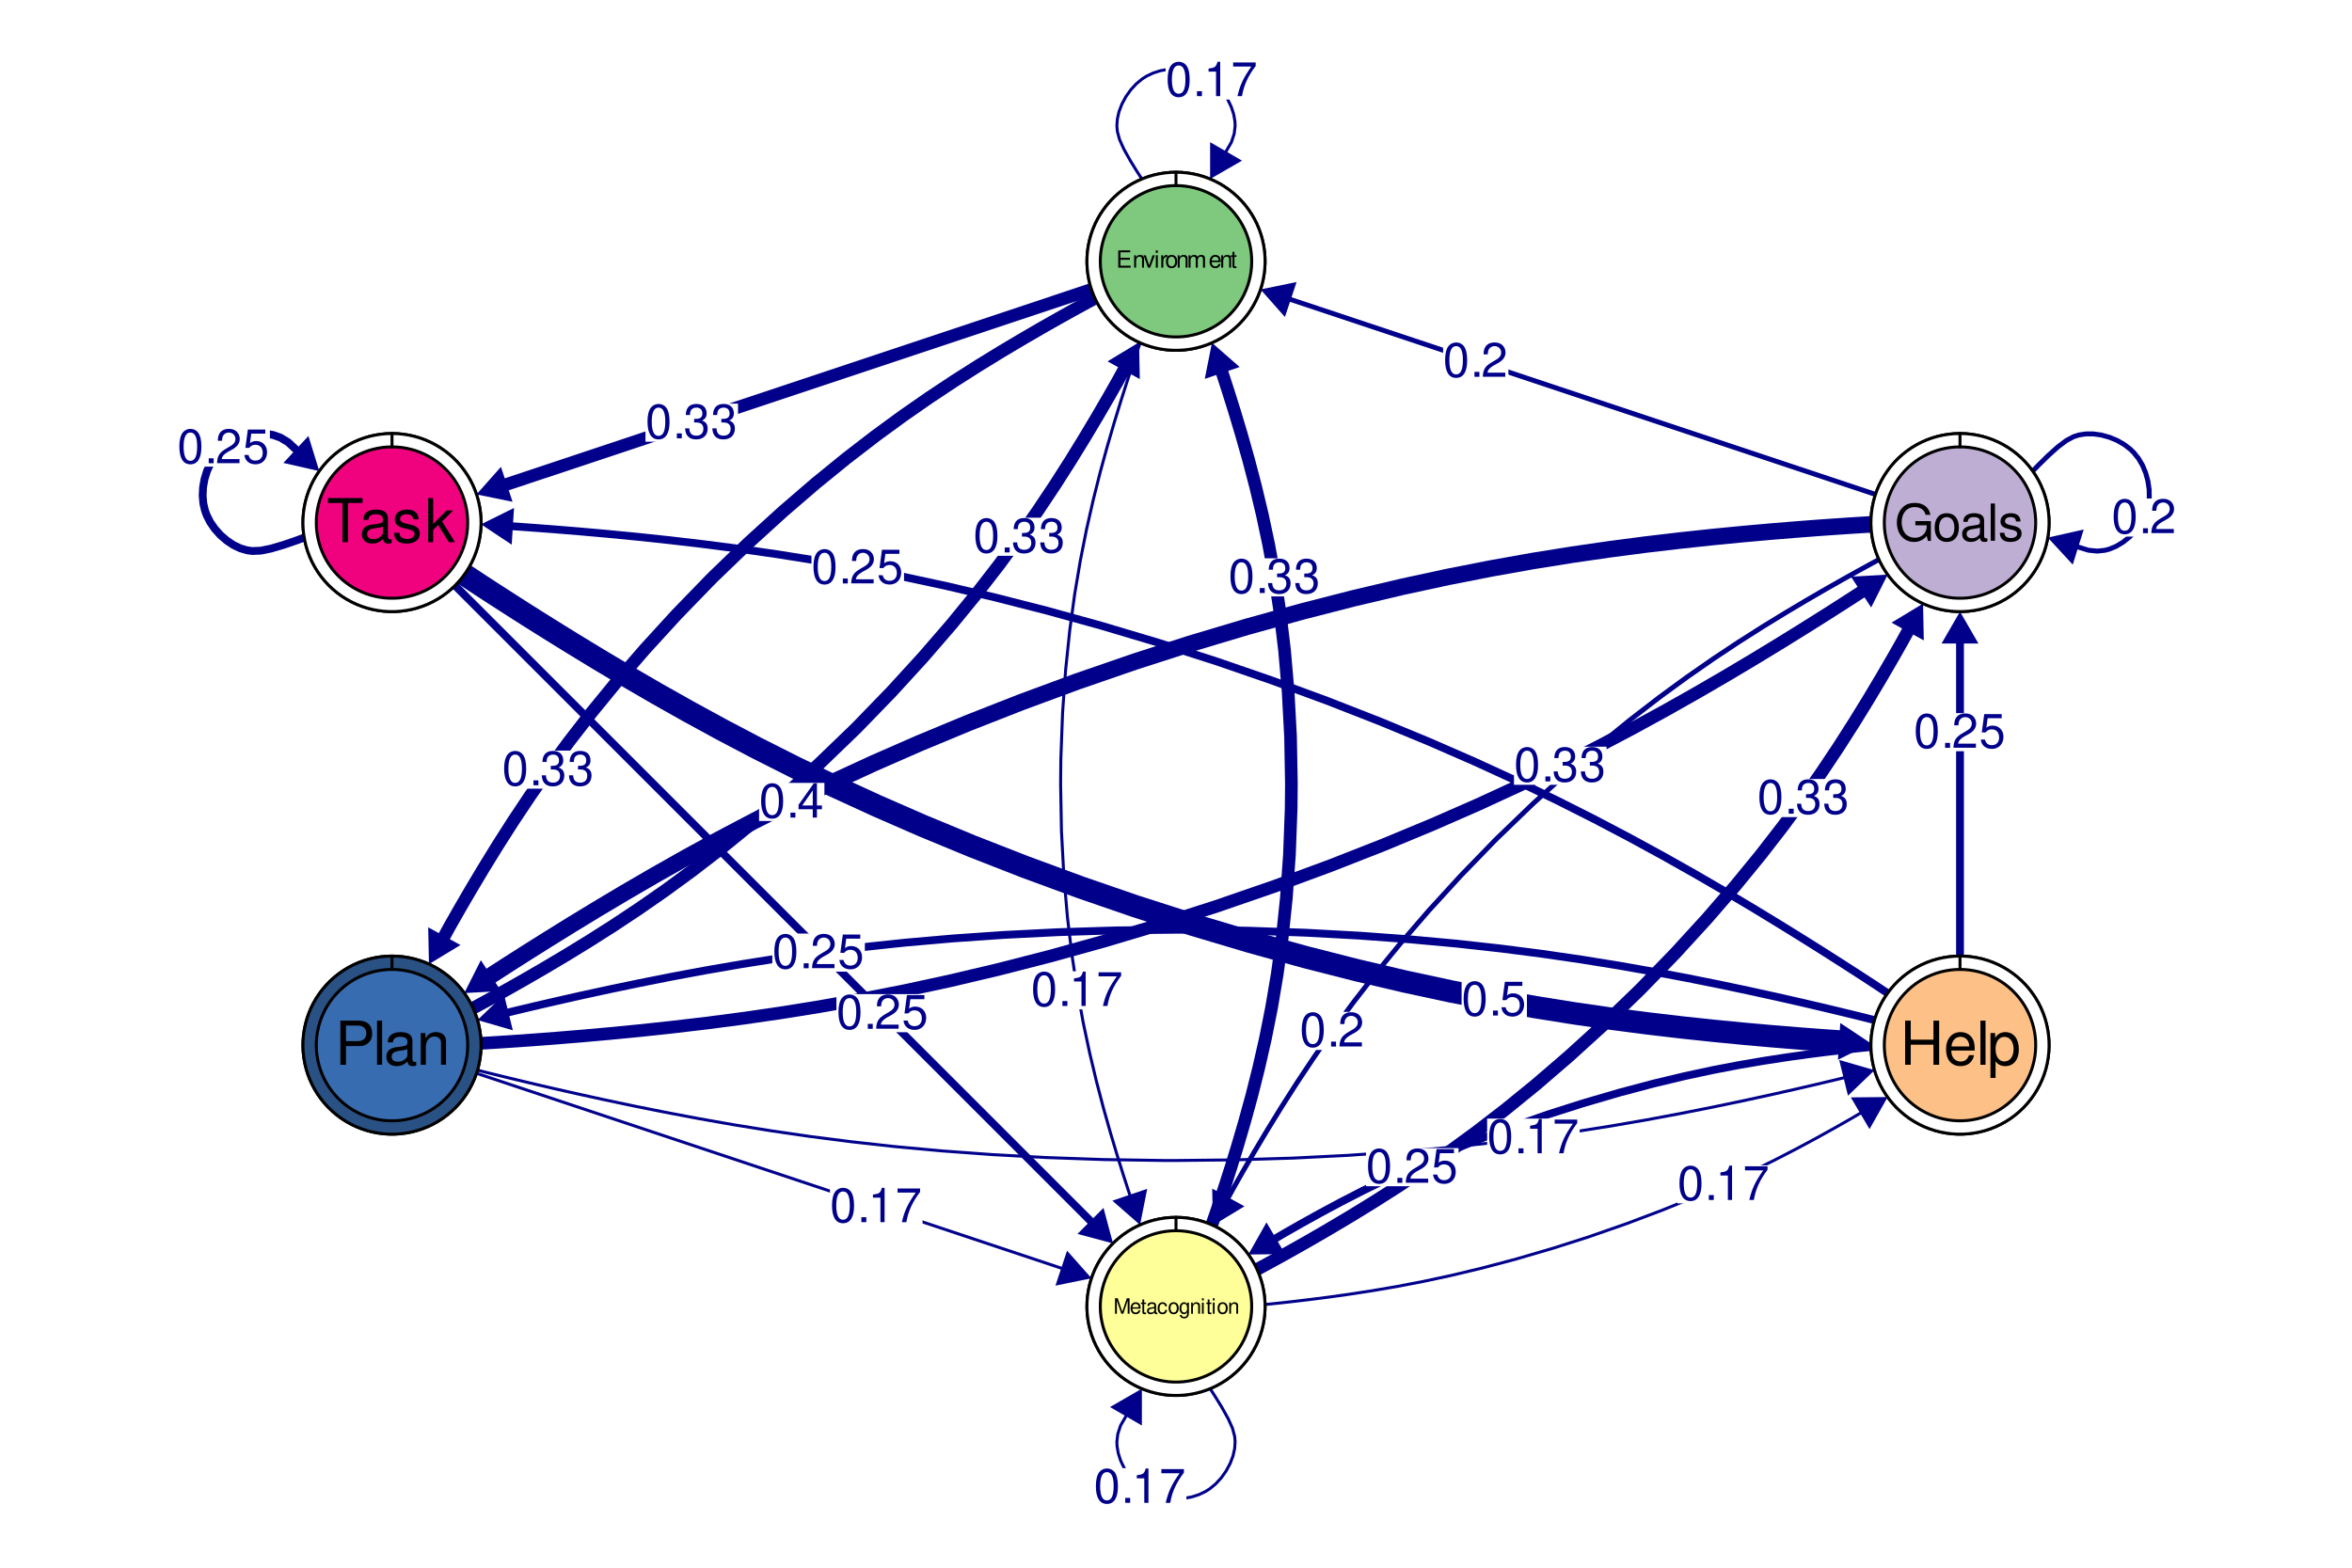 <?xml version="1.0" encoding="UTF-8"?>
<svg xmlns="http://www.w3.org/2000/svg" xmlns:xlink="http://www.w3.org/1999/xlink" width="432" height="288" viewBox="0 0 432 288">
<defs>
<g>
<g id="glyph-0-0">
<path d="M 2.406 -6.312 C 1.828 -6.312 1.297 -6.047 0.984 -5.625 C 0.578 -5.062 0.375 -4.234 0.375 -3.062 C 0.375 -0.922 1.078 0.203 2.406 0.203 C 3.719 0.203 4.422 -0.922 4.422 -3 C 4.422 -4.234 4.234 -5.047 3.828 -5.625 C 3.5 -6.062 2.984 -6.312 2.406 -6.312 Z M 2.406 -5.641 C 3.234 -5.641 3.641 -4.781 3.641 -3.078 C 3.641 -1.281 3.234 -0.438 2.391 -0.438 C 1.578 -0.438 1.156 -1.312 1.156 -3.047 C 1.156 -4.781 1.578 -5.641 2.406 -5.641 Z M 2.406 -5.641 "/>
</g>
<g id="glyph-0-1">
<path d="M 1.672 -0.906 L 0.766 -0.906 L 0.766 0 L 1.672 0 Z M 1.672 -0.906 "/>
</g>
<g id="glyph-0-2">
<path d="M 2.266 -4.5 L 2.266 0 L 3.031 0 L 3.031 -6.312 L 2.531 -6.312 C 2.25 -5.344 2.078 -5.219 0.891 -5.062 L 0.891 -4.5 Z M 2.266 -4.5 "/>
</g>
<g id="glyph-0-3">
<path d="M 4.547 -6.188 L 0.406 -6.188 L 0.406 -5.438 L 3.75 -5.438 C 2.266 -3.328 1.672 -2.031 1.203 0 L 2.031 0 C 2.359 -1.984 3.141 -3.688 4.547 -5.547 Z M 4.547 -6.188 "/>
</g>
<g id="glyph-0-4">
<path d="M 4.422 -0.766 L 1.156 -0.766 C 1.234 -1.281 1.516 -1.609 2.281 -2.078 L 3.156 -2.562 C 4.016 -3.047 4.469 -3.688 4.469 -4.469 C 4.469 -5 4.25 -5.484 3.891 -5.828 C 3.516 -6.156 3.062 -6.312 2.484 -6.312 C 1.688 -6.312 1.109 -6.031 0.766 -5.5 C 0.547 -5.156 0.453 -4.766 0.438 -4.125 L 1.203 -4.125 C 1.234 -4.562 1.281 -4.812 1.391 -5.016 C 1.594 -5.406 1.984 -5.641 2.453 -5.641 C 3.156 -5.641 3.672 -5.141 3.672 -4.453 C 3.672 -3.953 3.391 -3.516 2.844 -3.203 L 2.031 -2.719 C 0.75 -1.984 0.359 -1.391 0.297 -0.016 L 4.422 -0.016 Z M 4.422 -0.766 "/>
</g>
<g id="glyph-0-5">
<path d="M 4.156 -6.188 L 0.953 -6.188 L 0.5 -2.828 L 1.203 -2.828 C 1.562 -3.25 1.859 -3.391 2.344 -3.391 C 3.172 -3.391 3.688 -2.828 3.688 -1.906 C 3.688 -1.016 3.172 -0.484 2.344 -0.484 C 1.672 -0.484 1.25 -0.828 1.078 -1.516 L 0.312 -1.516 C 0.406 -1.016 0.5 -0.766 0.688 -0.547 C 1.031 -0.062 1.656 0.203 2.359 0.203 C 3.609 0.203 4.484 -0.703 4.484 -2.016 C 4.484 -3.234 3.672 -4.078 2.484 -4.078 C 2.047 -4.078 1.688 -3.969 1.344 -3.703 L 1.578 -5.438 L 4.156 -5.438 Z M 4.156 -6.188 "/>
</g>
<g id="glyph-0-6">
<path d="M 1.938 -2.906 L 2.344 -2.906 C 3.188 -2.906 3.641 -2.516 3.641 -1.75 C 3.641 -0.953 3.156 -0.484 2.359 -0.484 C 1.516 -0.484 1.094 -0.906 1.047 -1.828 L 0.281 -1.828 C 0.312 -1.328 0.406 -1 0.547 -0.719 C 0.875 -0.109 1.469 0.203 2.328 0.203 C 3.594 0.203 4.422 -0.562 4.422 -1.766 C 4.422 -2.562 4.109 -3 3.375 -3.266 C 3.953 -3.5 4.234 -3.938 4.234 -4.578 C 4.234 -5.656 3.531 -6.312 2.344 -6.312 C 1.094 -6.312 0.438 -5.609 0.406 -4.281 L 1.172 -4.281 C 1.188 -4.672 1.219 -4.875 1.312 -5.078 C 1.5 -5.438 1.875 -5.641 2.359 -5.641 C 3.047 -5.641 3.453 -5.234 3.453 -4.547 C 3.453 -4.109 3.297 -3.828 2.953 -3.688 C 2.75 -3.594 2.469 -3.562 1.938 -3.562 Z M 1.938 -2.906 "/>
</g>
<g id="glyph-0-7">
<path d="M 2.859 -1.531 L 2.859 0 L 3.625 0 L 3.625 -1.531 L 4.547 -1.531 L 4.547 -2.219 L 3.625 -2.219 L 3.625 -6.312 L 3.062 -6.312 L 0.25 -2.344 L 0.25 -1.531 Z M 2.859 -2.219 L 0.922 -2.219 L 2.859 -5 Z M 2.859 -2.219 "/>
</g>
<g id="glyph-1-0">
<path d="M 0.797 -1.453 L 2.531 -1.453 L 2.531 -1.812 L 0.797 -1.812 L 0.797 -2.828 L 2.594 -2.828 L 2.594 -3.172 L 0.391 -3.172 L 0.391 0 L 2.672 0 L 2.672 -0.359 L 0.797 -0.359 Z M 0.797 -1.453 "/>
</g>
<g id="glyph-1-1">
<path d="M 0.312 -2.281 L 0.312 0 L 0.672 0 L 0.672 -1.266 C 0.672 -1.719 0.922 -2.031 1.297 -2.031 C 1.578 -2.031 1.766 -1.859 1.766 -1.578 L 1.766 0 L 2.125 0 L 2.125 -1.719 C 2.125 -2.109 1.844 -2.344 1.406 -2.344 C 1.062 -2.344 0.844 -2.219 0.641 -1.906 L 0.641 -2.281 Z M 0.312 -2.281 "/>
</g>
<g id="glyph-1-2">
<path d="M 1.25 0 L 2.125 -2.281 L 1.703 -2.281 L 1.062 -0.438 L 0.453 -2.281 L 0.047 -2.281 L 0.844 0 Z M 1.25 0 "/>
</g>
<g id="glyph-1-3">
<path d="M 0.656 -2.281 L 0.297 -2.281 L 0.297 0 L 0.656 0 Z M 0.656 -3.172 L 0.281 -3.172 L 0.281 -2.719 L 0.656 -2.719 Z M 0.656 -3.172 "/>
</g>
<g id="glyph-1-4">
<path d="M 0.297 -2.281 L 0.297 0 L 0.672 0 L 0.672 -1.188 C 0.672 -1.734 0.891 -1.984 1.406 -1.969 L 1.406 -2.344 C 1.344 -2.344 1.297 -2.344 1.266 -2.344 C 1.031 -2.344 0.844 -2.203 0.641 -1.875 L 0.641 -2.281 Z M 0.297 -2.281 "/>
</g>
<g id="glyph-1-5">
<path d="M 1.188 -2.344 C 0.547 -2.344 0.156 -1.891 0.156 -1.125 C 0.156 -0.359 0.547 0.094 1.188 0.094 C 1.828 0.094 2.219 -0.359 2.219 -1.109 C 2.219 -1.906 1.844 -2.344 1.188 -2.344 Z M 1.188 -2.016 C 1.594 -2.016 1.844 -1.672 1.844 -1.109 C 1.844 -0.578 1.594 -0.234 1.188 -0.234 C 0.781 -0.234 0.531 -0.578 0.531 -1.125 C 0.531 -1.672 0.781 -2.016 1.188 -2.016 Z M 1.188 -2.016 "/>
</g>
<g id="glyph-1-6">
<path d="M 0.312 -2.281 L 0.312 0 L 0.672 0 L 0.672 -1.438 C 0.672 -1.766 0.906 -2.031 1.203 -2.031 C 1.484 -2.031 1.625 -1.859 1.625 -1.578 L 1.625 0 L 2 0 L 2 -1.438 C 2 -1.766 2.234 -2.031 2.531 -2.031 C 2.797 -2.031 2.953 -1.859 2.953 -1.578 L 2.953 0 L 3.328 0 L 3.328 -1.719 C 3.328 -2.125 3.094 -2.344 2.656 -2.344 C 2.359 -2.344 2.172 -2.266 1.953 -2 C 1.828 -2.25 1.641 -2.344 1.344 -2.344 C 1.031 -2.344 0.828 -2.234 0.641 -1.969 L 0.641 -2.281 Z M 0.312 -2.281 "/>
</g>
<g id="glyph-1-7">
<path d="M 2.234 -1.016 C 2.234 -1.375 2.203 -1.578 2.141 -1.75 C 2 -2.125 1.641 -2.344 1.219 -2.344 C 0.578 -2.344 0.172 -1.859 0.172 -1.109 C 0.172 -0.359 0.562 0.094 1.219 0.094 C 1.734 0.094 2.094 -0.203 2.188 -0.688 L 1.828 -0.688 C 1.719 -0.391 1.516 -0.234 1.219 -0.234 C 1 -0.234 0.797 -0.344 0.672 -0.531 C 0.594 -0.656 0.562 -0.797 0.547 -1.016 Z M 0.562 -1.312 C 0.594 -1.734 0.844 -2.016 1.219 -2.016 C 1.594 -2.016 1.844 -1.719 1.844 -1.312 Z M 0.562 -1.312 "/>
</g>
<g id="glyph-1-8">
<path d="M 1.109 -2.281 L 0.734 -2.281 L 0.734 -2.906 L 0.375 -2.906 L 0.375 -2.281 L 0.062 -2.281 L 0.062 -1.984 L 0.375 -1.984 L 0.375 -0.266 C 0.375 -0.031 0.531 0.094 0.812 0.094 C 0.906 0.094 0.984 0.094 1.109 0.062 L 1.109 -0.234 C 1.062 -0.219 1 -0.219 0.938 -0.219 C 0.781 -0.219 0.734 -0.266 0.734 -0.422 L 0.734 -1.984 L 1.109 -1.984 Z M 1.109 -2.281 "/>
</g>
<g id="glyph-2-0">
<path d="M 6.656 -3.609 L 3.797 -3.609 L 3.797 -2.844 L 5.891 -2.844 L 5.891 -2.656 C 5.891 -1.438 4.984 -0.547 3.734 -0.547 C 3.047 -0.547 2.406 -0.812 2.016 -1.25 C 1.562 -1.734 1.281 -2.547 1.281 -3.406 C 1.281 -5.078 2.25 -6.188 3.688 -6.188 C 4.734 -6.188 5.484 -5.656 5.672 -4.766 L 6.562 -4.766 C 6.312 -6.156 5.266 -6.953 3.703 -6.953 C 2.859 -6.953 2.188 -6.75 1.656 -6.297 C 0.859 -5.641 0.406 -4.578 0.406 -3.359 C 0.406 -1.25 1.703 0.219 3.547 0.219 C 4.484 0.219 5.219 -0.125 5.891 -0.875 L 6.109 0.031 L 6.656 0.031 Z M 6.656 -3.609 "/>
</g>
<g id="glyph-2-1">
<path d="M 2.547 -5.062 C 1.172 -5.062 0.344 -4.078 0.344 -2.422 C 0.344 -0.766 1.172 0.219 2.562 0.219 C 3.953 0.219 4.797 -0.766 4.797 -2.391 C 4.797 -4.094 3.984 -5.062 2.547 -5.062 Z M 2.562 -4.344 C 3.453 -4.344 3.969 -3.609 3.969 -2.391 C 3.969 -1.234 3.422 -0.5 2.562 -0.5 C 1.688 -0.5 1.156 -1.234 1.156 -2.422 C 1.156 -3.609 1.688 -4.344 2.562 -4.344 Z M 2.562 -4.344 "/>
</g>
<g id="glyph-2-2">
<path d="M 5.031 -0.453 C 4.938 -0.438 4.906 -0.438 4.859 -0.438 C 4.578 -0.438 4.438 -0.578 4.438 -0.828 L 4.438 -3.719 C 4.438 -4.594 3.797 -5.062 2.578 -5.062 C 1.859 -5.062 1.281 -4.859 0.953 -4.484 C 0.719 -4.234 0.625 -3.953 0.609 -3.469 L 1.406 -3.469 C 1.469 -4.062 1.828 -4.344 2.547 -4.344 C 3.266 -4.344 3.656 -4.078 3.656 -3.609 L 3.656 -3.406 C 3.641 -3.062 3.469 -2.938 2.844 -2.859 C 1.734 -2.719 1.562 -2.672 1.266 -2.547 C 0.688 -2.312 0.391 -1.875 0.391 -1.234 C 0.391 -0.344 1.016 0.219 2.016 0.219 C 2.625 0.219 3.125 0 3.688 -0.5 C 3.734 0 3.984 0.219 4.484 0.219 C 4.656 0.219 4.766 0.203 5.031 0.125 Z M 3.656 -1.547 C 3.656 -1.281 3.578 -1.125 3.344 -0.906 C 3.031 -0.625 2.641 -0.469 2.172 -0.469 C 1.562 -0.469 1.219 -0.766 1.219 -1.266 C 1.219 -1.781 1.547 -2.031 2.391 -2.156 C 3.234 -2.266 3.391 -2.312 3.656 -2.438 Z M 3.656 -1.547 "/>
</g>
<g id="glyph-2-3">
<path d="M 1.422 -6.844 L 0.641 -6.844 L 0.641 0 L 1.422 0 Z M 1.422 -6.844 "/>
</g>
<g id="glyph-2-4">
<path d="M 4.109 -3.547 C 4.109 -4.516 3.469 -5.062 2.328 -5.062 C 1.188 -5.062 0.438 -4.469 0.438 -3.562 C 0.438 -2.781 0.828 -2.422 2 -2.141 L 2.734 -1.969 C 3.281 -1.828 3.5 -1.641 3.5 -1.281 C 3.5 -0.812 3.031 -0.5 2.344 -0.5 C 1.922 -0.5 1.562 -0.625 1.375 -0.828 C 1.25 -0.984 1.188 -1.125 1.141 -1.469 L 0.312 -1.469 C 0.359 -0.328 1 0.219 2.281 0.219 C 3.516 0.219 4.312 -0.391 4.312 -1.344 C 4.312 -2.078 3.891 -2.484 2.922 -2.719 L 2.172 -2.891 C 1.531 -3.047 1.266 -3.25 1.266 -3.594 C 1.266 -4.062 1.656 -4.344 2.297 -4.344 C 2.938 -4.344 3.266 -4.062 3.281 -3.547 Z M 4.109 -3.547 "/>
</g>
<g id="glyph-3-0">
<path d="M 6.125 -3.688 L 6.125 0 L 7.172 0 L 7.172 -8.109 L 6.125 -8.109 L 6.125 -4.609 L 1.953 -4.609 L 1.953 -8.109 L 0.922 -8.109 L 0.922 0 L 1.953 0 L 1.953 -3.688 Z M 6.125 -3.688 "/>
</g>
<g id="glyph-3-1">
<path d="M 5.703 -2.609 C 5.703 -3.5 5.641 -4.031 5.469 -4.469 C 5.094 -5.422 4.203 -6 3.109 -6 C 1.484 -6 0.438 -4.766 0.438 -2.844 C 0.438 -0.906 1.453 0.25 3.094 0.25 C 4.422 0.25 5.344 -0.5 5.578 -1.766 L 4.656 -1.766 C 4.391 -1 3.875 -0.594 3.125 -0.594 C 2.531 -0.594 2.031 -0.875 1.719 -1.359 C 1.5 -1.688 1.422 -2.031 1.406 -2.609 Z M 1.438 -3.359 C 1.516 -4.438 2.172 -5.141 3.109 -5.141 C 4.047 -5.141 4.703 -4.406 4.703 -3.359 Z M 1.438 -3.359 "/>
</g>
<g id="glyph-3-2">
<path d="M 1.688 -8.109 L 0.75 -8.109 L 0.75 0 L 1.688 0 Z M 1.688 -8.109 "/>
</g>
<g id="glyph-3-3">
<path d="M 0.594 2.422 L 1.531 2.422 L 1.531 -0.609 C 2.031 -0.016 2.562 0.25 3.328 0.25 C 4.844 0.25 5.812 -0.953 5.812 -2.812 C 5.812 -4.766 4.859 -6 3.312 -6 C 2.531 -6 1.891 -5.641 1.453 -4.953 L 1.453 -5.828 L 0.594 -5.828 Z M 3.156 -5.125 C 4.188 -5.125 4.844 -4.234 4.844 -2.844 C 4.844 -1.516 4.172 -0.609 3.156 -0.609 C 2.172 -0.609 1.531 -1.5 1.531 -2.875 C 1.531 -4.234 2.172 -5.125 3.156 -5.125 Z M 3.156 -5.125 "/>
</g>
<g id="glyph-3-4">
<path d="M 2.047 -3.438 L 4.594 -3.438 C 5.234 -3.438 5.734 -3.625 6.156 -4.016 C 6.656 -4.469 6.859 -4.984 6.859 -5.734 C 6.859 -7.25 5.969 -8.109 4.359 -8.109 L 1.016 -8.109 L 1.016 0 L 2.047 0 Z M 2.047 -4.344 L 2.047 -7.203 L 4.203 -7.203 C 5.203 -7.203 5.781 -6.656 5.781 -5.781 C 5.781 -4.891 5.203 -4.344 4.203 -4.344 Z M 2.047 -4.344 "/>
</g>
<g id="glyph-3-5">
<path d="M 5.953 -0.547 C 5.859 -0.516 5.812 -0.516 5.75 -0.516 C 5.422 -0.516 5.25 -0.688 5.25 -0.984 L 5.25 -4.406 C 5.25 -5.438 4.5 -6 3.062 -6 C 2.203 -6 1.531 -5.75 1.125 -5.312 C 0.859 -5.016 0.75 -4.688 0.719 -4.109 L 1.656 -4.109 C 1.734 -4.812 2.156 -5.141 3.031 -5.141 C 3.875 -5.141 4.328 -4.828 4.328 -4.266 L 4.328 -4.031 C 4.312 -3.625 4.109 -3.484 3.359 -3.375 C 2.047 -3.219 1.844 -3.172 1.484 -3.031 C 0.812 -2.734 0.469 -2.219 0.469 -1.469 C 0.469 -0.406 1.203 0.25 2.375 0.25 C 3.109 0.25 3.703 0 4.359 -0.594 C 4.422 0 4.719 0.25 5.312 0.25 C 5.516 0.25 5.641 0.234 5.953 0.156 Z M 4.328 -1.828 C 4.328 -1.531 4.234 -1.328 3.953 -1.078 C 3.578 -0.734 3.125 -0.562 2.578 -0.562 C 1.859 -0.562 1.438 -0.906 1.438 -1.484 C 1.438 -2.109 1.828 -2.422 2.844 -2.562 C 3.828 -2.688 4.016 -2.734 4.328 -2.875 Z M 4.328 -1.828 "/>
</g>
<g id="glyph-3-6">
<path d="M 0.781 -5.828 L 0.781 0 L 1.719 0 L 1.719 -3.219 C 1.719 -4.406 2.344 -5.188 3.297 -5.188 C 4.031 -5.188 4.5 -4.734 4.5 -4.031 L 4.5 0 L 5.422 0 L 5.422 -4.406 C 5.422 -5.375 4.688 -6 3.578 -6 C 2.703 -6 2.141 -5.656 1.641 -4.844 L 1.641 -5.828 Z M 0.781 -5.828 "/>
</g>
<g id="glyph-3-7">
<path d="M 3.938 -7.203 L 6.594 -7.203 L 6.594 -8.109 L 0.234 -8.109 L 0.234 -7.203 L 2.906 -7.203 L 2.906 0 L 3.938 0 Z M 3.938 -7.203 "/>
</g>
<g id="glyph-3-8">
<path d="M 4.875 -4.203 C 4.859 -5.344 4.109 -6 2.766 -6 C 1.406 -6 0.516 -5.297 0.516 -4.219 C 0.516 -3.297 0.984 -2.875 2.375 -2.531 L 3.234 -2.328 C 3.875 -2.172 4.141 -1.938 4.141 -1.531 C 4.141 -0.969 3.594 -0.594 2.781 -0.594 C 2.281 -0.594 1.859 -0.75 1.625 -0.984 C 1.484 -1.156 1.406 -1.328 1.359 -1.734 L 0.375 -1.734 C 0.422 -0.391 1.172 0.25 2.703 0.25 C 4.172 0.25 5.109 -0.469 5.109 -1.594 C 5.109 -2.453 4.609 -2.938 3.453 -3.219 L 2.562 -3.422 C 1.812 -3.609 1.484 -3.844 1.484 -4.266 C 1.484 -4.812 1.969 -5.141 2.719 -5.141 C 3.469 -5.141 3.875 -4.812 3.891 -4.203 Z M 4.875 -4.203 "/>
</g>
<g id="glyph-3-9">
<path d="M 1.562 -8.109 L 0.641 -8.109 L 0.641 0 L 1.562 0 L 1.562 -2.266 L 2.469 -3.156 L 4.438 0 L 5.578 0 L 3.203 -3.812 L 5.234 -5.828 L 4.031 -5.828 L 1.562 -3.359 Z M 1.562 -8.109 "/>
</g>
<g id="glyph-4-0">
<path d="M 1.828 0 L 2.625 -2.391 L 2.625 0 L 2.969 0 L 2.969 -2.844 L 2.469 -2.844 L 1.641 -0.375 L 0.797 -2.844 L 0.297 -2.844 L 0.297 0 L 0.641 0 L 0.641 -2.391 L 1.453 0 Z M 1.828 0 "/>
</g>
<g id="glyph-4-1">
<path d="M 2 -0.922 C 2 -1.234 1.984 -1.422 1.922 -1.562 C 1.797 -1.906 1.484 -2.109 1.094 -2.109 C 0.531 -2.109 0.156 -1.672 0.156 -1 C 0.156 -0.328 0.516 0.094 1.094 0.094 C 1.562 0.094 1.875 -0.172 1.969 -0.625 L 1.641 -0.625 C 1.547 -0.359 1.359 -0.219 1.094 -0.219 C 0.891 -0.219 0.719 -0.312 0.609 -0.484 C 0.531 -0.594 0.5 -0.719 0.5 -0.922 Z M 0.5 -1.188 C 0.531 -1.562 0.766 -1.812 1.094 -1.812 C 1.422 -1.812 1.656 -1.547 1.656 -1.188 Z M 0.5 -1.188 "/>
</g>
<g id="glyph-4-2">
<path d="M 1 -2.047 L 0.656 -2.047 L 0.656 -2.609 L 0.328 -2.609 L 0.328 -2.047 L 0.062 -2.047 L 0.062 -1.781 L 0.328 -1.781 L 0.328 -0.234 C 0.328 -0.031 0.469 0.094 0.734 0.094 C 0.812 0.094 0.891 0.078 1 0.062 L 1 -0.219 C 0.953 -0.203 0.906 -0.203 0.844 -0.203 C 0.703 -0.203 0.656 -0.234 0.656 -0.375 L 0.656 -1.781 L 1 -1.781 Z M 1 -2.047 "/>
</g>
<g id="glyph-4-3">
<path d="M 2.094 -0.188 C 2.062 -0.188 2.047 -0.188 2.016 -0.188 C 1.906 -0.188 1.844 -0.25 1.844 -0.344 L 1.844 -1.547 C 1.844 -1.906 1.578 -2.109 1.078 -2.109 C 0.781 -2.109 0.531 -2.016 0.391 -1.875 C 0.297 -1.766 0.266 -1.641 0.25 -1.438 L 0.578 -1.438 C 0.609 -1.688 0.766 -1.812 1.062 -1.812 C 1.359 -1.812 1.516 -1.703 1.516 -1.5 L 1.516 -1.422 C 1.516 -1.281 1.453 -1.219 1.188 -1.188 C 0.719 -1.125 0.656 -1.109 0.531 -1.062 C 0.281 -0.969 0.172 -0.781 0.172 -0.516 C 0.172 -0.141 0.422 0.094 0.844 0.094 C 1.094 0.094 1.297 0 1.531 -0.219 C 1.562 0 1.656 0.094 1.875 0.094 C 1.938 0.094 1.984 0.078 2.094 0.062 Z M 1.516 -0.641 C 1.516 -0.531 1.484 -0.469 1.391 -0.375 C 1.266 -0.266 1.094 -0.203 0.906 -0.203 C 0.656 -0.203 0.5 -0.312 0.5 -0.531 C 0.5 -0.734 0.641 -0.844 1 -0.906 C 1.344 -0.953 1.406 -0.969 1.516 -1.016 Z M 1.516 -0.641 "/>
</g>
<g id="glyph-4-4">
<path d="M 1.844 -1.359 C 1.828 -1.562 1.781 -1.688 1.703 -1.797 C 1.562 -2 1.312 -2.109 1.031 -2.109 C 0.484 -2.109 0.125 -1.672 0.125 -0.984 C 0.125 -0.328 0.469 0.094 1.031 0.094 C 1.516 0.094 1.828 -0.203 1.859 -0.703 L 1.531 -0.703 C 1.484 -0.375 1.312 -0.219 1.031 -0.219 C 0.672 -0.219 0.469 -0.5 0.469 -0.984 C 0.469 -1.5 0.672 -1.812 1.031 -1.812 C 1.297 -1.812 1.469 -1.641 1.516 -1.359 Z M 1.844 -1.359 "/>
</g>
<g id="glyph-4-5">
<path d="M 1.062 -2.109 C 0.484 -2.109 0.141 -1.703 0.141 -1.016 C 0.141 -0.312 0.484 0.094 1.062 0.094 C 1.641 0.094 2 -0.328 2 -1 C 2 -1.703 1.656 -2.109 1.062 -2.109 Z M 1.062 -1.812 C 1.438 -1.812 1.656 -1.5 1.656 -1 C 1.656 -0.516 1.422 -0.219 1.062 -0.219 C 0.703 -0.219 0.484 -0.516 0.484 -1.016 C 0.484 -1.5 0.703 -1.812 1.062 -1.812 Z M 1.062 -1.812 "/>
</g>
<g id="glyph-4-6">
<path d="M 1.578 -2.047 L 1.578 -1.75 C 1.422 -2 1.234 -2.109 0.984 -2.109 C 0.484 -2.109 0.141 -1.641 0.141 -0.984 C 0.141 -0.641 0.219 -0.391 0.391 -0.188 C 0.547 -0.016 0.75 0.094 0.953 0.094 C 1.203 0.094 1.375 -0.016 1.547 -0.281 L 1.547 -0.172 C 1.547 0.375 1.391 0.578 0.984 0.578 C 0.719 0.578 0.562 0.469 0.531 0.234 L 0.203 0.234 C 0.234 0.609 0.531 0.859 0.984 0.859 C 1.281 0.859 1.531 0.75 1.672 0.594 C 1.828 0.406 1.875 0.141 1.875 -0.344 L 1.875 -2.047 Z M 1.016 -1.812 C 1.359 -1.812 1.547 -1.516 1.547 -1 C 1.547 -0.5 1.344 -0.219 1.016 -0.219 C 0.672 -0.219 0.484 -0.5 0.484 -1.016 C 0.484 -1.516 0.672 -1.812 1.016 -1.812 Z M 1.016 -1.812 "/>
</g>
<g id="glyph-4-7">
<path d="M 0.281 -2.047 L 0.281 0 L 0.609 0 L 0.609 -1.125 C 0.609 -1.547 0.828 -1.828 1.156 -1.828 C 1.422 -1.828 1.578 -1.672 1.578 -1.422 L 1.578 0 L 1.906 0 L 1.906 -1.547 C 1.906 -1.891 1.656 -2.109 1.25 -2.109 C 0.953 -2.109 0.75 -1.984 0.578 -1.703 L 0.578 -2.047 Z M 0.281 -2.047 "/>
</g>
<g id="glyph-4-8">
<path d="M 0.594 -2.047 L 0.266 -2.047 L 0.266 0 L 0.594 0 Z M 0.594 -2.844 L 0.266 -2.844 L 0.266 -2.438 L 0.594 -2.438 Z M 0.594 -2.844 "/>
</g>
</g>
</defs>
<rect x="-43.2" y="-28.8" width="518.4" height="345.6" fill="rgb(100%, 100%, 100%)" fill-opacity="1"/>
<path fill="none" stroke-width="0.546" stroke-linecap="round" stroke-linejoin="round" stroke="rgb(0%, 0%, 54.51%)" stroke-opacity="1" stroke-miterlimit="10" d="M 209.738 32.887 L 209.59 32.664 L 208.82 31.477 L 207.586 29.473 L 206.426 27.395 L 205.629 25.629 L 205.227 24.133 L 205.141 23.141 L 205.227 21.875 L 205.527 20.535 L 206.051 19.148 L 206.789 17.773 L 207.691 16.5 L 208.711 15.395 L 209.801 14.492 L 210.547 14.016 L 211.77 13.426 L 213.133 12.988 L 214.629 12.727 L 216.207 12.652 L 217.77 12.777 L 219.234 13.086 L 220.559 13.562 L 221.453 14.016 L 222.59 14.789 L 223.66 15.762 L 224.645 16.934 L 225.492 18.25 L 226.156 19.641 L 226.602 21.016 L 226.828 22.328 L 226.859 23.141 L 226.691 24.566 L 226.176 26.125 L 225.195 27.816 "/>
<path fill-rule="nonzero" fill="rgb(0%, 0%, 54.51%)" fill-opacity="1" d="M 222.27 26.121 L 222.262 32.887 L 228.121 29.512 Z M 222.27 26.121 "/>
<path fill="none" stroke-width="0.546" stroke-linecap="round" stroke-linejoin="round" stroke="rgb(0%, 0%, 54.51%)" stroke-opacity="1" stroke-miterlimit="10" d="M 232.355 239.652 L 232.414 239.648 L 232.781 239.609 L 233.688 239.52 L 235.262 239.352 L 237.543 239.098 L 240.469 238.75 L 243.934 238.309 L 247.82 237.766 L 252.043 237.117 L 256.562 236.344 L 261.395 235.418 L 266.609 234.297 L 272.289 232.938 L 278.527 231.281 L 285.32 229.293 L 291.746 227.242 L 298.812 224.777 L 305.375 222.297 L 311.293 219.887 L 316.602 217.578 L 321.395 215.355 L 325.781 213.203 L 329.828 211.117 L 333.562 209.113 L 336.961 207.227 L 339.957 205.523 L 341.664 204.516 "/>
<path fill-rule="nonzero" fill="rgb(0%, 0%, 54.51%)" fill-opacity="1" d="M 343.383 207.43 L 346.711 201.539 L 339.945 201.602 Z M 343.383 207.43 "/>
<path fill="none" stroke-width="0.546" stroke-linecap="round" stroke-linejoin="round" stroke="rgb(0%, 0%, 54.51%)" stroke-opacity="1" stroke-miterlimit="10" d="M 87.699 196.598 L 87.738 196.605 L 87.996 196.672 L 88.656 196.84 L 89.855 197.141 L 91.695 197.594 L 94.223 198.207 L 97.445 198.977 L 101.332 199.883 L 105.812 200.898 L 110.816 201.996 L 116.27 203.148 L 122.098 204.316 L 128.27 205.484 L 134.754 206.629 L 141.566 207.727 L 148.738 208.773 L 156.328 209.746 L 164.398 210.641 L 173.027 211.434 L 182.281 212.113 L 192.18 212.652 L 202.676 213.023 L 213.602 213.191 L 216 213.195 L 226.98 213.078 L 237.59 212.75 L 247.625 212.246 L 257.016 211.594 L 265.777 210.824 L 273.965 209.953 L 281.648 208.996 L 288.906 207.965 L 295.793 206.875 L 302.352 205.742 L 308.59 204.578 L 314.496 203.406 L 320.035 202.25 L 325.145 201.141 L 329.746 200.102 L 333.766 199.172 L 337.137 198.371 L 338.617 198.008 "/>
<path fill-rule="nonzero" fill="rgb(0%, 0%, 54.51%)" fill-opacity="1" d="M 339.426 201.289 L 344.301 196.605 L 337.809 194.723 Z M 339.426 201.289 "/>
<path fill="none" stroke-width="0.546" stroke-linecap="round" stroke-linejoin="round" stroke="rgb(0%, 0%, 54.51%)" stroke-opacity="1" stroke-miterlimit="10" d="M 209.43 62.98 L 209.41 63.027 L 209.301 63.344 L 209.023 64.125 L 208.543 65.523 L 207.84 67.602 L 206.93 70.363 L 205.848 73.75 L 204.645 77.672 L 203.371 82.035 L 202.074 86.762 L 200.805 91.812 L 199.582 97.184 L 198.441 102.914 L 197.402 109.078 L 196.488 115.762 L 195.73 123.051 L 195.164 130.977 L 194.848 139.453 L 194.805 144 L 194.961 152.66 L 195.402 160.898 L 196.062 168.52 L 196.898 175.512 L 197.875 181.934 L 198.961 187.879 L 200.141 193.434 L 201.387 198.648 L 202.672 203.547 L 203.961 208.109 L 205.207 212.273 L 206.359 215.953 L 207.363 219.051 L 207.512 219.488 "/>
<path fill-rule="nonzero" fill="rgb(0%, 0%, 54.51%)" fill-opacity="1" d="M 204.312 220.578 L 209.398 225.031 L 210.715 218.398 Z M 204.312 220.578 "/>
<path fill="none" stroke-width="0.546" stroke-linecap="round" stroke-linejoin="round" stroke="rgb(0%, 0%, 54.51%)" stroke-opacity="1" stroke-miterlimit="10" d="M 222.262 255.113 L 222.41 255.336 L 223.18 256.523 L 224.414 258.527 L 225.574 260.605 L 226.371 262.371 L 226.773 263.867 L 226.859 264.859 L 226.773 266.125 L 226.473 267.465 L 225.949 268.852 L 225.211 270.227 L 224.309 271.5 L 223.289 272.605 L 222.199 273.508 L 221.453 273.984 L 220.23 274.574 L 218.867 275.012 L 217.371 275.273 L 215.793 275.348 L 214.23 275.223 L 212.766 274.914 L 211.441 274.438 L 210.547 273.984 L 209.41 273.211 L 208.34 272.238 L 207.355 271.066 L 206.508 269.75 L 205.844 268.359 L 205.398 266.984 L 205.172 265.672 L 205.141 264.859 L 205.309 263.434 L 205.824 261.875 L 206.805 260.184 "/>
<path fill-rule="nonzero" fill="rgb(0%, 0%, 54.51%)" fill-opacity="1" d="M 209.73 261.879 L 209.738 255.113 L 203.879 258.488 Z M 209.73 261.879 "/>
<path fill="none" stroke-width="0.546" stroke-linecap="round" stroke-linejoin="round" stroke="rgb(0%, 0%, 54.51%)" stroke-opacity="1" stroke-miterlimit="10" d="M 87.52 197.172 L 194.922 232.973 "/>
<path fill-rule="nonzero" fill="rgb(0%, 0%, 54.51%)" fill-opacity="1" d="M 193.855 236.184 L 200.48 234.828 L 195.992 229.766 Z M 193.855 236.184 "/>
<path fill="none" stroke-width="0.902" stroke-linecap="round" stroke-linejoin="round" stroke="rgb(0%, 0%, 54.51%)" stroke-opacity="1" stroke-miterlimit="10" d="M 344.48 90.828 L 237.078 55.027 "/>
<path fill-rule="nonzero" fill="rgb(0%, 0%, 54.51%)" fill-opacity="1" d="M 238.145 51.816 L 231.52 53.172 L 236.008 58.234 Z M 238.145 51.816 "/>
<path fill="none" stroke-width="0.902" stroke-linecap="round" stroke-linejoin="round" stroke="rgb(0%, 0%, 54.51%)" stroke-opacity="1" stroke-miterlimit="10" d="M 373.355 86.551 L 373.539 86.355 L 374.523 85.344 L 376.203 83.695 L 377.977 82.102 L 379.52 80.938 L 380.891 80.211 L 381.84 79.91 L 383.094 79.715 L 384.465 79.711 L 385.934 79.914 L 387.438 80.328 L 388.883 80.926 L 390.184 81.676 L 391.305 82.543 L 391.934 83.164 L 392.781 84.223 L 393.508 85.457 L 394.098 86.859 L 394.516 88.379 L 394.742 89.93 L 394.766 91.43 L 394.594 92.828 L 394.348 93.797 L 393.848 95.078 L 393.133 96.336 L 392.211 97.555 L 391.113 98.676 L 389.906 99.629 L 388.664 100.371 L 387.434 100.879 L 386.645 101.09 L 385.219 101.242 L 383.586 101.082 L 381.719 100.5 "/>
<path fill-rule="nonzero" fill="rgb(0%, 0%, 54.51%)" fill-opacity="1" d="M 382.723 97.273 L 376.125 98.762 L 380.711 103.73 Z M 382.723 97.273 "/>
<path fill="none" stroke-width="0.902" stroke-linecap="round" stroke-linejoin="round" stroke="rgb(0%, 0%, 54.51%)" stroke-opacity="1" stroke-miterlimit="10" d="M 345.121 102.797 L 345.078 102.82 L 344.793 102.969 L 344.086 103.352 L 342.828 104.035 L 340.949 105.066 L 338.457 106.457 L 335.402 108.188 L 331.871 110.238 L 327.961 112.562 L 323.758 115.141 L 319.328 117.957 L 314.699 121.027 L 309.871 124.383 L 304.816 128.078 L 299.488 132.184 L 293.84 136.781 L 287.848 141.938 L 281.555 147.66 L 275.109 153.871 L 274.488 154.488 L 268.242 160.934 L 262.465 167.25 L 257.254 173.273 L 252.605 178.953 L 248.453 184.312 L 244.723 189.391 L 241.336 194.238 L 238.238 198.887 L 235.398 203.336 L 232.797 207.562 L 230.445 211.504 L 228.367 215.074 L 226.602 218.18 L 225.613 219.984 "/>
<path fill-rule="nonzero" fill="rgb(0%, 0%, 54.51%)" fill-opacity="1" d="M 222.648 218.355 L 222.789 225.117 L 228.574 221.613 Z M 222.648 218.355 "/>
<path fill="none" stroke-width="1.436" stroke-linecap="round" stroke-linejoin="round" stroke="rgb(0%, 0%, 54.51%)" stroke-opacity="1" stroke-miterlimit="10" d="M 360 175.641 L 360 118.215 "/>
<path fill-rule="nonzero" fill="rgb(0%, 0%, 54.51%)" fill-opacity="1" d="M 363.383 118.215 L 360 112.359 L 356.617 118.215 Z M 363.383 118.215 "/>
<path fill="none" stroke-width="1.436" stroke-linecap="round" stroke-linejoin="round" stroke="rgb(0%, 0%, 54.51%)" stroke-opacity="1" stroke-miterlimit="10" d="M 343.645 192.348 L 343.586 192.352 L 343.219 192.391 L 342.312 192.48 L 340.738 192.648 L 338.457 192.902 L 335.531 193.25 L 332.066 193.691 L 328.18 194.234 L 323.957 194.883 L 319.438 195.656 L 314.605 196.582 L 309.391 197.703 L 303.711 199.062 L 297.473 200.719 L 290.68 202.707 L 284.254 204.758 L 277.188 207.223 L 270.625 209.703 L 264.707 212.113 L 259.398 214.422 L 254.605 216.645 L 250.219 218.797 L 246.172 220.883 L 242.438 222.887 L 239.039 224.773 L 236.043 226.477 L 234.336 227.484 "/>
<path fill-rule="nonzero" fill="rgb(0%, 0%, 54.51%)" fill-opacity="1" d="M 232.617 224.57 L 229.289 230.461 L 236.055 230.398 Z M 232.617 224.57 "/>
<path fill="none" stroke-width="1.436" stroke-linecap="round" stroke-linejoin="round" stroke="rgb(0%, 0%, 54.51%)" stroke-opacity="1" stroke-miterlimit="10" d="M 83.566 107.566 L 200.289 224.289 "/>
<path fill-rule="nonzero" fill="rgb(0%, 0%, 54.51%)" fill-opacity="1" d="M 197.898 226.684 L 204.434 228.434 L 202.684 221.898 Z M 197.898 226.684 "/>
<path fill="none" stroke-width="1.436" stroke-linecap="round" stroke-linejoin="round" stroke="rgb(0%, 0%, 54.51%)" stroke-opacity="1" stroke-miterlimit="10" d="M 344.301 187.402 L 344.262 187.395 L 344.004 187.328 L 343.344 187.16 L 342.145 186.859 L 340.305 186.406 L 337.777 185.793 L 334.555 185.023 L 330.668 184.117 L 326.188 183.102 L 321.184 182.004 L 315.73 180.852 L 309.902 179.684 L 303.73 178.516 L 297.246 177.371 L 290.434 176.273 L 283.262 175.227 L 275.672 174.254 L 267.602 173.359 L 258.973 172.566 L 249.719 171.887 L 239.82 171.348 L 229.324 170.977 L 218.398 170.809 L 216 170.805 L 205.02 170.922 L 194.41 171.25 L 184.375 171.754 L 174.984 172.406 L 166.223 173.176 L 158.035 174.047 L 150.352 175.004 L 143.094 176.035 L 136.207 177.125 L 129.648 178.258 L 123.41 179.422 L 117.504 180.594 L 111.965 181.75 L 106.855 182.859 L 102.254 183.898 L 98.234 184.828 L 94.863 185.629 L 93.383 185.992 "/>
<path fill-rule="nonzero" fill="rgb(0%, 0%, 54.51%)" fill-opacity="1" d="M 92.574 182.711 L 87.699 187.395 L 94.191 189.277 Z M 92.574 182.711 "/>
<path fill="none" stroke-width="1.436" stroke-linecap="round" stroke-linejoin="round" stroke="rgb(0%, 0%, 54.51%)" stroke-opacity="1" stroke-miterlimit="10" d="M 346.715 182.457 L 346.68 182.434 L 346.465 182.289 L 345.91 181.922 L 344.898 181.254 L 343.34 180.23 L 341.188 178.832 L 338.426 177.055 L 335.078 174.918 L 331.188 172.473 L 326.812 169.762 L 322.012 166.84 L 316.848 163.766 L 311.348 160.57 L 305.539 157.297 L 299.414 153.953 L 292.953 150.555 L 286.102 147.098 L 278.801 143.574 L 270.977 139.98 L 262.562 136.305 L 253.5 132.555 L 243.781 128.754 L 233.473 124.961 L 223.492 121.52 L 212.727 118.062 L 202.23 114.934 L 192.211 112.164 L 182.746 109.75 L 173.848 107.66 L 165.465 105.859 L 157.543 104.312 L 150.012 102.98 L 142.824 101.832 L 135.938 100.84 L 129.344 99.984 L 123.051 99.246 L 117.098 98.613 L 111.535 98.074 L 106.441 97.621 L 101.898 97.25 L 97.984 96.953 L 94.754 96.723 L 94.203 96.688 "/>
<path fill-rule="nonzero" fill="rgb(0%, 0%, 54.51%)" fill-opacity="1" d="M 94.414 93.312 L 88.355 96.32 L 93.988 100.062 Z M 94.414 93.312 "/>
<path fill="none" stroke-width="1.436" stroke-linecap="round" stroke-linejoin="round" stroke="rgb(0%, 0%, 54.51%)" stroke-opacity="1" stroke-miterlimit="10" d="M 55.875 98.762 L 55.625 98.855 L 54.297 99.344 L 52.07 100.105 L 49.789 100.777 L 47.891 101.164 L 46.344 101.227 L 45.355 101.09 L 44.137 100.727 L 42.898 100.137 L 41.664 99.316 L 40.484 98.297 L 39.441 97.133 L 38.59 95.895 L 37.953 94.629 L 37.652 93.797 L 37.344 92.477 L 37.223 91.051 L 37.297 89.531 L 37.574 87.98 L 38.039 86.48 L 38.668 85.121 L 39.426 83.934 L 40.066 83.164 L 41.07 82.227 L 42.254 81.398 L 43.613 80.695 L 45.09 80.16 L 46.59 79.82 L 48.031 79.688 L 49.359 79.762 L 50.16 79.91 L 51.512 80.391 L 52.918 81.238 L 54.352 82.566 "/>
<path fill-rule="nonzero" fill="rgb(0%, 0%, 54.51%)" fill-opacity="1" d="M 52.051 85.047 L 58.645 86.551 L 56.652 80.09 Z M 52.051 85.047 "/>
<path fill="none" stroke-width="2.326" stroke-linecap="round" stroke-linejoin="round" stroke="rgb(0%, 0%, 54.51%)" stroke-opacity="1" stroke-miterlimit="10" d="M 222.57 225.02 L 222.59 224.973 L 222.699 224.656 L 222.977 223.875 L 223.457 222.477 L 224.16 220.398 L 225.07 217.637 L 226.152 214.25 L 227.355 210.328 L 228.629 205.965 L 229.926 201.238 L 231.195 196.188 L 232.418 190.816 L 233.559 185.086 L 234.598 178.922 L 235.512 172.238 L 236.27 164.949 L 236.836 157.023 L 237.152 148.547 L 237.195 144 L 237.039 135.34 L 236.598 127.102 L 235.938 119.48 L 235.102 112.488 L 234.125 106.066 L 233.039 100.121 L 231.859 94.566 L 230.613 89.352 L 229.328 84.453 L 228.039 79.891 L 226.793 75.727 L 225.641 72.047 L 224.637 68.949 L 224.488 68.512 "/>
<path fill-rule="nonzero" fill="rgb(0%, 0%, 54.51%)" fill-opacity="1" d="M 227.688 67.422 L 222.602 62.969 L 221.285 69.602 Z M 227.688 67.422 "/>
<path fill="none" stroke-width="2.326" stroke-linecap="round" stroke-linejoin="round" stroke="rgb(0%, 0%, 54.51%)" stroke-opacity="1" stroke-miterlimit="10" d="M 86.879 185.203 L 86.922 185.18 L 87.207 185.031 L 87.914 184.648 L 89.172 183.965 L 91.051 182.934 L 93.543 181.543 L 96.598 179.812 L 100.129 177.762 L 104.039 175.438 L 108.242 172.859 L 112.672 170.043 L 117.301 166.973 L 122.129 163.617 L 127.184 159.922 L 132.512 155.816 L 138.16 151.219 L 144.152 146.062 L 150.445 140.34 L 156.891 134.129 L 157.512 133.512 L 163.758 127.066 L 169.535 120.75 L 174.746 114.727 L 179.395 109.047 L 183.547 103.688 L 187.277 98.609 L 190.664 93.762 L 193.762 89.113 L 196.602 84.664 L 199.203 80.438 L 201.555 76.496 L 203.633 72.926 L 205.398 69.82 L 206.387 68.016 "/>
<path fill-rule="nonzero" fill="rgb(0%, 0%, 54.51%)" fill-opacity="1" d="M 209.352 69.645 L 209.211 62.883 L 203.426 66.387 Z M 209.352 69.645 "/>
<path fill="none" stroke-width="2.326" stroke-linecap="round" stroke-linejoin="round" stroke="rgb(0%, 0%, 54.51%)" stroke-opacity="1" stroke-miterlimit="10" d="M 230.879 233.203 L 230.922 233.18 L 231.207 233.031 L 231.914 232.648 L 233.172 231.965 L 235.051 230.934 L 237.543 229.543 L 240.598 227.812 L 244.129 225.762 L 248.039 223.438 L 252.242 220.859 L 256.672 218.043 L 261.301 214.973 L 266.129 211.617 L 271.184 207.922 L 276.512 203.816 L 282.16 199.219 L 288.152 194.062 L 294.445 188.34 L 300.891 182.129 L 301.512 181.512 L 307.758 175.066 L 313.535 168.75 L 318.746 162.727 L 323.395 157.047 L 327.547 151.688 L 331.277 146.609 L 334.664 141.762 L 337.762 137.113 L 340.602 132.664 L 343.203 128.438 L 345.555 124.496 L 347.633 120.926 L 349.398 117.82 L 350.387 116.016 "/>
<path fill-rule="nonzero" fill="rgb(0%, 0%, 54.51%)" fill-opacity="1" d="M 353.352 117.645 L 353.211 110.883 L 347.426 114.387 Z M 353.352 117.645 "/>
<path fill="none" stroke-width="2.326" stroke-linecap="round" stroke-linejoin="round" stroke="rgb(0%, 0%, 54.51%)" stroke-opacity="1" stroke-miterlimit="10" d="M 88.355 191.664 L 88.395 191.66 L 88.656 191.648 L 89.316 191.609 L 90.527 191.535 L 92.387 191.418 L 94.949 191.246 L 98.227 191.016 L 102.184 190.711 L 106.766 190.336 L 111.895 189.879 L 117.484 189.336 L 123.465 188.695 L 129.777 187.953 L 136.391 187.086 L 143.297 186.086 L 150.508 184.93 L 158.062 183.582 L 166.016 182.02 L 174.43 180.203 L 183.367 178.094 L 192.867 175.656 L 202.922 172.863 L 213.445 169.715 L 223.492 166.48 L 234.184 162.789 L 244.457 158.992 L 254.133 155.195 L 263.152 151.449 L 271.527 147.781 L 279.312 144.191 L 286.578 140.676 L 293.402 137.223 L 299.844 133.828 L 305.945 130.492 L 311.734 127.219 L 317.211 124.035 L 322.355 120.969 L 327.129 118.062 L 331.473 115.367 L 335.332 112.941 L 338.641 110.828 L 341.363 109.074 L 341.824 108.77 "/>
<path fill-rule="nonzero" fill="rgb(0%, 0%, 54.51%)" fill-opacity="1" d="M 343.68 111.598 L 346.723 105.559 L 339.973 105.941 Z M 343.68 111.598 "/>
<path fill="none" stroke-width="2.326" stroke-linecap="round" stroke-linejoin="round" stroke="rgb(0%, 0%, 54.51%)" stroke-opacity="1" stroke-miterlimit="10" d="M 201.121 54.797 L 201.078 54.82 L 200.793 54.969 L 200.086 55.352 L 198.828 56.035 L 196.949 57.066 L 194.457 58.457 L 191.402 60.188 L 187.871 62.238 L 183.961 64.562 L 179.758 67.141 L 175.328 69.957 L 170.699 73.027 L 165.871 76.383 L 160.816 80.078 L 155.488 84.184 L 149.84 88.781 L 143.848 93.938 L 137.555 99.66 L 131.109 105.871 L 130.488 106.488 L 124.242 112.934 L 118.465 119.25 L 113.254 125.273 L 108.605 130.953 L 104.453 136.312 L 100.723 141.391 L 97.336 146.238 L 94.238 150.887 L 91.398 155.336 L 88.797 159.562 L 86.445 163.504 L 84.367 167.074 L 82.602 170.18 L 81.613 171.984 "/>
<path fill-rule="nonzero" fill="rgb(0%, 0%, 54.51%)" fill-opacity="1" d="M 78.648 170.355 L 78.789 177.117 L 84.574 173.613 Z M 78.648 170.355 "/>
<path fill="none" stroke-width="2.326" stroke-linecap="round" stroke-linejoin="round" stroke="rgb(0%, 0%, 54.51%)" stroke-opacity="1" stroke-miterlimit="10" d="M 200.48 53.172 L 93.078 88.973 "/>
<path fill-rule="nonzero" fill="rgb(0%, 0%, 54.51%)" fill-opacity="1" d="M 92.008 85.766 L 87.52 90.828 L 94.145 92.184 Z M 92.008 85.766 "/>
<path fill="none" stroke-width="3.038" stroke-linecap="round" stroke-linejoin="round" stroke="rgb(0%, 0%, 54.51%)" stroke-opacity="1" stroke-miterlimit="10" d="M 343.645 96.336 L 343.605 96.34 L 343.344 96.352 L 342.684 96.391 L 341.473 96.465 L 339.613 96.582 L 337.051 96.754 L 333.773 96.984 L 329.816 97.289 L 325.234 97.664 L 320.105 98.121 L 314.516 98.664 L 308.535 99.305 L 302.223 100.047 L 295.609 100.914 L 288.703 101.914 L 281.492 103.07 L 273.938 104.418 L 265.984 105.98 L 257.57 107.797 L 248.633 109.906 L 239.133 112.344 L 229.078 115.137 L 218.555 118.285 L 208.508 121.52 L 197.816 125.211 L 187.543 129.008 L 177.867 132.805 L 168.848 136.551 L 160.473 140.219 L 152.688 143.809 L 145.422 147.324 L 138.598 150.777 L 132.156 154.172 L 126.055 157.508 L 120.266 160.781 L 114.789 163.965 L 109.645 167.031 L 104.871 169.938 L 100.527 172.633 L 96.668 175.059 L 93.359 177.172 L 90.637 178.926 L 90.176 179.23 "/>
<path fill-rule="nonzero" fill="rgb(0%, 0%, 54.51%)" fill-opacity="1" d="M 88.32 176.402 L 85.277 182.441 L 92.027 182.059 Z M 88.32 176.402 "/>
<path fill="none" stroke-width="4.106" stroke-linecap="round" stroke-linejoin="round" stroke="rgb(0%, 0%, 54.51%)" stroke-opacity="1" stroke-miterlimit="10" d="M 85.285 105.543 L 85.32 105.566 L 85.535 105.711 L 86.09 106.078 L 87.102 106.746 L 88.66 107.77 L 90.812 109.168 L 93.574 110.945 L 96.922 113.082 L 100.812 115.527 L 105.188 118.238 L 109.988 121.16 L 115.152 124.234 L 120.652 127.43 L 126.461 130.703 L 132.586 134.047 L 139.047 137.445 L 145.898 140.902 L 153.199 144.426 L 161.023 148.02 L 169.438 151.695 L 178.5 155.445 L 188.219 159.246 L 198.527 163.039 L 208.508 166.48 L 219.273 169.938 L 229.77 173.066 L 239.789 175.836 L 249.254 178.25 L 258.152 180.34 L 266.535 182.141 L 274.457 183.688 L 281.988 185.02 L 289.176 186.168 L 296.062 187.16 L 302.656 188.016 L 308.949 188.754 L 314.902 189.387 L 320.465 189.926 L 325.559 190.379 L 330.102 190.75 L 334.016 191.047 L 337.246 191.277 L 337.797 191.312 "/>
<path fill-rule="nonzero" fill="rgb(0%, 0%, 54.51%)" fill-opacity="1" d="M 337.586 194.688 L 343.645 191.68 L 338.012 187.938 Z M 337.586 194.688 "/>
<path fill-rule="nonzero" fill="rgb(100%, 100%, 100%)" fill-opacity="1" d="M 214.09 18.289 L 231.09 18.289 L 231.09 11.289 L 214.09 11.289 Z M 214.09 18.289 "/>
<path fill-rule="nonzero" fill="rgb(100%, 100%, 100%)" fill-opacity="1" d="M 308.102 221.078 L 325.102 221.078 L 325.102 214.078 L 308.102 214.078 Z M 308.102 221.078 "/>
<path fill-rule="nonzero" fill="rgb(100%, 100%, 100%)" fill-opacity="1" d="M 273.148 212.496 L 290.148 212.496 L 290.148 205.496 L 273.148 205.496 Z M 273.148 212.496 "/>
<path fill-rule="nonzero" fill="rgb(100%, 100%, 100%)" fill-opacity="1" d="M 189.375 185.434 L 206.375 185.434 L 206.375 178.434 L 189.375 178.434 Z M 189.375 185.434 "/>
<path fill-rule="nonzero" fill="rgb(100%, 100%, 100%)" fill-opacity="1" d="M 200.91 276.711 L 217.91 276.711 L 217.91 269.711 L 200.91 269.711 Z M 200.91 276.711 "/>
<path fill-rule="nonzero" fill="rgb(100%, 100%, 100%)" fill-opacity="1" d="M 152.445 225.148 L 169.445 225.148 L 169.445 218.148 L 152.445 218.148 Z M 152.445 225.148 "/>
<path fill-rule="nonzero" fill="rgb(100%, 100%, 100%)" fill-opacity="1" d="M 265.055 69.852 L 277.055 69.852 L 277.055 62.852 L 265.055 62.852 Z M 265.055 69.852 "/>
<path fill-rule="nonzero" fill="rgb(100%, 100%, 100%)" fill-opacity="1" d="M 387.848 98.578 L 399.848 98.578 L 399.848 91.578 L 387.848 91.578 Z M 387.848 98.578 "/>
<path fill-rule="nonzero" fill="rgb(100%, 100%, 100%)" fill-opacity="1" d="M 238.723 192.891 L 250.723 192.891 L 250.723 185.891 L 238.723 185.891 Z M 238.723 192.891 "/>
<path fill-rule="nonzero" fill="rgb(100%, 100%, 100%)" fill-opacity="1" d="M 351.5 138.008 L 368.5 138.008 L 368.5 131.008 L 351.5 131.008 Z M 351.5 138.008 "/>
<path fill-rule="nonzero" fill="rgb(100%, 100%, 100%)" fill-opacity="1" d="M 250.898 217.922 L 267.898 217.922 L 267.898 210.922 L 250.898 210.922 Z M 250.898 217.922 "/>
<path fill-rule="nonzero" fill="rgb(100%, 100%, 100%)" fill-opacity="1" d="M 153.629 189.629 L 170.629 189.629 L 170.629 182.629 L 153.629 182.629 Z M 153.629 189.629 "/>
<path fill-rule="nonzero" fill="rgb(100%, 100%, 100%)" fill-opacity="1" d="M 141.852 178.504 L 158.852 178.504 L 158.852 171.504 L 141.852 171.504 Z M 141.852 178.504 "/>
<path fill-rule="nonzero" fill="rgb(100%, 100%, 100%)" fill-opacity="1" d="M 149.043 107.812 L 166.043 107.812 L 166.043 100.812 L 149.043 100.812 Z M 149.043 107.812 "/>
<path fill-rule="nonzero" fill="rgb(100%, 100%, 100%)" fill-opacity="1" d="M 32.57 85.727 L 49.57 85.727 L 49.57 78.727 L 32.57 78.727 Z M 32.57 85.727 "/>
<path fill-rule="nonzero" fill="rgb(100%, 100%, 100%)" fill-opacity="1" d="M 225.625 109.566 L 242.625 109.566 L 242.625 102.566 L 225.625 102.566 Z M 225.625 109.566 "/>
<path fill-rule="nonzero" fill="rgb(100%, 100%, 100%)" fill-opacity="1" d="M 178.777 102.109 L 195.777 102.109 L 195.777 95.109 L 178.777 95.109 Z M 178.777 102.109 "/>
<path fill-rule="nonzero" fill="rgb(100%, 100%, 100%)" fill-opacity="1" d="M 322.777 150.109 L 339.777 150.109 L 339.777 143.109 L 322.777 143.109 Z M 322.777 150.109 "/>
<path fill-rule="nonzero" fill="rgb(100%, 100%, 100%)" fill-opacity="1" d="M 278.078 144.176 L 295.078 144.176 L 295.078 137.176 L 278.078 137.176 Z M 278.078 144.176 "/>
<path fill-rule="nonzero" fill="rgb(100%, 100%, 100%)" fill-opacity="1" d="M 92.223 144.891 L 109.223 144.891 L 109.223 137.891 L 92.223 137.891 Z M 92.223 144.891 "/>
<path fill-rule="nonzero" fill="rgb(100%, 100%, 100%)" fill-opacity="1" d="M 118.555 81.148 L 135.555 81.148 L 135.555 74.148 L 118.555 74.148 Z M 118.555 81.148 "/>
<path fill-rule="nonzero" fill="rgb(100%, 100%, 100%)" fill-opacity="1" d="M 139.422 150.824 L 151.422 150.824 L 151.422 143.824 L 139.422 143.824 Z M 139.422 150.824 "/>
<path fill-rule="nonzero" fill="rgb(100%, 100%, 100%)" fill-opacity="1" d="M 268.457 187.188 L 280.457 187.188 L 280.457 180.188 L 268.457 180.188 Z M 268.457 187.188 "/>
<g fill="rgb(0%, 0%, 54.51%)" fill-opacity="1">
<use xlink:href="#glyph-0-0" x="214.09" y="17.661"/>
<use xlink:href="#glyph-0-1" x="219.09" y="17.661"/>
<use xlink:href="#glyph-0-2" x="221.09" y="17.661"/>
<use xlink:href="#glyph-0-3" x="226.09" y="17.661"/>
</g>
<g fill="rgb(0%, 0%, 54.51%)" fill-opacity="1">
<use xlink:href="#glyph-0-0" x="308.102" y="220.45"/>
<use xlink:href="#glyph-0-1" x="313.102" y="220.45"/>
<use xlink:href="#glyph-0-2" x="315.102" y="220.45"/>
<use xlink:href="#glyph-0-3" x="320.102" y="220.45"/>
</g>
<g fill="rgb(0%, 0%, 54.51%)" fill-opacity="1">
<use xlink:href="#glyph-0-0" x="273.148" y="211.868"/>
<use xlink:href="#glyph-0-1" x="278.148" y="211.868"/>
<use xlink:href="#glyph-0-2" x="280.148" y="211.868"/>
<use xlink:href="#glyph-0-3" x="285.148" y="211.868"/>
</g>
<g fill="rgb(0%, 0%, 54.51%)" fill-opacity="1">
<use xlink:href="#glyph-0-0" x="189.375" y="184.806"/>
<use xlink:href="#glyph-0-1" x="194.375" y="184.806"/>
<use xlink:href="#glyph-0-2" x="196.375" y="184.806"/>
<use xlink:href="#glyph-0-3" x="201.375" y="184.806"/>
</g>
<g fill="rgb(0%, 0%, 54.51%)" fill-opacity="1">
<use xlink:href="#glyph-0-0" x="200.91" y="276.083"/>
<use xlink:href="#glyph-0-1" x="205.91" y="276.083"/>
<use xlink:href="#glyph-0-2" x="207.91" y="276.083"/>
<use xlink:href="#glyph-0-3" x="212.91" y="276.083"/>
</g>
<g fill="rgb(0%, 0%, 54.51%)" fill-opacity="1">
<use xlink:href="#glyph-0-0" x="152.445" y="224.521"/>
<use xlink:href="#glyph-0-1" x="157.445" y="224.521"/>
<use xlink:href="#glyph-0-2" x="159.445" y="224.521"/>
<use xlink:href="#glyph-0-3" x="164.445" y="224.521"/>
</g>
<g fill="rgb(0%, 0%, 54.51%)" fill-opacity="1">
<use xlink:href="#glyph-0-0" x="265.055" y="69.224"/>
<use xlink:href="#glyph-0-1" x="270.055" y="69.224"/>
<use xlink:href="#glyph-0-4" x="272.055" y="69.224"/>
</g>
<g fill="rgb(0%, 0%, 54.51%)" fill-opacity="1">
<use xlink:href="#glyph-0-0" x="387.848" y="97.95"/>
<use xlink:href="#glyph-0-1" x="392.848" y="97.95"/>
<use xlink:href="#glyph-0-4" x="394.848" y="97.95"/>
</g>
<g fill="rgb(0%, 0%, 54.51%)" fill-opacity="1">
<use xlink:href="#glyph-0-0" x="238.723" y="192.263"/>
<use xlink:href="#glyph-0-1" x="243.723" y="192.263"/>
<use xlink:href="#glyph-0-4" x="245.723" y="192.263"/>
</g>
<g fill="rgb(0%, 0%, 54.51%)" fill-opacity="1">
<use xlink:href="#glyph-0-0" x="351.5" y="137.38"/>
<use xlink:href="#glyph-0-1" x="356.5" y="137.38"/>
<use xlink:href="#glyph-0-4" x="358.5" y="137.38"/>
<use xlink:href="#glyph-0-5" x="363.5" y="137.38"/>
</g>
<g fill="rgb(0%, 0%, 54.51%)" fill-opacity="1">
<use xlink:href="#glyph-0-0" x="250.898" y="217.294"/>
<use xlink:href="#glyph-0-1" x="255.898" y="217.294"/>
<use xlink:href="#glyph-0-4" x="257.898" y="217.294"/>
<use xlink:href="#glyph-0-5" x="262.898" y="217.294"/>
</g>
<g fill="rgb(0%, 0%, 54.51%)" fill-opacity="1">
<use xlink:href="#glyph-0-0" x="153.629" y="189.001"/>
<use xlink:href="#glyph-0-1" x="158.629" y="189.001"/>
<use xlink:href="#glyph-0-4" x="160.629" y="189.001"/>
<use xlink:href="#glyph-0-5" x="165.629" y="189.001"/>
</g>
<g fill="rgb(0%, 0%, 54.51%)" fill-opacity="1">
<use xlink:href="#glyph-0-0" x="141.852" y="177.876"/>
<use xlink:href="#glyph-0-1" x="146.852" y="177.876"/>
<use xlink:href="#glyph-0-4" x="148.852" y="177.876"/>
<use xlink:href="#glyph-0-5" x="153.852" y="177.876"/>
</g>
<g fill="rgb(0%, 0%, 54.51%)" fill-opacity="1">
<use xlink:href="#glyph-0-0" x="149.043" y="107.185"/>
<use xlink:href="#glyph-0-1" x="154.043" y="107.185"/>
<use xlink:href="#glyph-0-4" x="156.043" y="107.185"/>
<use xlink:href="#glyph-0-5" x="161.043" y="107.185"/>
</g>
<g fill="rgb(0%, 0%, 54.51%)" fill-opacity="1">
<use xlink:href="#glyph-0-0" x="32.57" y="85.099"/>
<use xlink:href="#glyph-0-1" x="37.57" y="85.099"/>
<use xlink:href="#glyph-0-4" x="39.57" y="85.099"/>
<use xlink:href="#glyph-0-5" x="44.57" y="85.099"/>
</g>
<g fill="rgb(0%, 0%, 54.51%)" fill-opacity="1">
<use xlink:href="#glyph-0-0" x="225.625" y="108.938"/>
<use xlink:href="#glyph-0-1" x="230.625" y="108.938"/>
<use xlink:href="#glyph-0-6" x="232.625" y="108.938"/>
<use xlink:href="#glyph-0-6" x="237.625" y="108.938"/>
</g>
<g fill="rgb(0%, 0%, 54.51%)" fill-opacity="1">
<use xlink:href="#glyph-0-0" x="178.777" y="101.481"/>
<use xlink:href="#glyph-0-1" x="183.777" y="101.481"/>
<use xlink:href="#glyph-0-6" x="185.777" y="101.481"/>
<use xlink:href="#glyph-0-6" x="190.777" y="101.481"/>
</g>
<g fill="rgb(0%, 0%, 54.51%)" fill-opacity="1">
<use xlink:href="#glyph-0-0" x="322.777" y="149.481"/>
<use xlink:href="#glyph-0-1" x="327.777" y="149.481"/>
<use xlink:href="#glyph-0-6" x="329.777" y="149.481"/>
<use xlink:href="#glyph-0-6" x="334.777" y="149.481"/>
</g>
<g fill="rgb(0%, 0%, 54.51%)" fill-opacity="1">
<use xlink:href="#glyph-0-0" x="278.078" y="143.548"/>
<use xlink:href="#glyph-0-1" x="283.078" y="143.548"/>
<use xlink:href="#glyph-0-6" x="285.078" y="143.548"/>
<use xlink:href="#glyph-0-6" x="290.078" y="143.548"/>
</g>
<g fill="rgb(0%, 0%, 54.51%)" fill-opacity="1">
<use xlink:href="#glyph-0-0" x="92.223" y="144.263"/>
<use xlink:href="#glyph-0-1" x="97.223" y="144.263"/>
<use xlink:href="#glyph-0-6" x="99.223" y="144.263"/>
<use xlink:href="#glyph-0-6" x="104.223" y="144.263"/>
</g>
<g fill="rgb(0%, 0%, 54.51%)" fill-opacity="1">
<use xlink:href="#glyph-0-0" x="118.555" y="80.521"/>
<use xlink:href="#glyph-0-1" x="123.555" y="80.521"/>
<use xlink:href="#glyph-0-6" x="125.555" y="80.521"/>
<use xlink:href="#glyph-0-6" x="130.555" y="80.521"/>
</g>
<g fill="rgb(0%, 0%, 54.51%)" fill-opacity="1">
<use xlink:href="#glyph-0-0" x="139.422" y="150.196"/>
<use xlink:href="#glyph-0-1" x="144.422" y="150.196"/>
<use xlink:href="#glyph-0-7" x="146.422" y="150.196"/>
</g>
<g fill="rgb(0%, 0%, 54.51%)" fill-opacity="1">
<use xlink:href="#glyph-0-0" x="268.457" y="186.56"/>
<use xlink:href="#glyph-0-1" x="273.457" y="186.56"/>
<use xlink:href="#glyph-0-5" x="275.457" y="186.56"/>
</g>
<path fill-rule="nonzero" fill="rgb(49.804%, 78.824%, 49.804%)" fill-opacity="1" stroke-width="0.546" stroke-linecap="round" stroke-linejoin="round" stroke="rgb(0%, 0%, 0%)" stroke-opacity="1" stroke-miterlimit="10" d="M 216 31.641 L 217.039 31.672 L 218.07 31.773 L 219.098 31.938 L 220.109 32.164 L 221.105 32.457 L 222.082 32.812 L 223.031 33.23 L 223.953 33.703 L 224.844 34.238 L 225.699 34.828 L 226.516 35.469 L 227.289 36.16 L 228.016 36.898 L 228.699 37.684 L 229.324 38.512 L 229.902 39.375 L 230.422 40.273 L 230.883 41.203 L 231.281 42.16 L 231.621 43.141 L 231.898 44.145 L 232.109 45.16 L 232.258 46.188 L 232.34 47.223 L 232.359 48.258 L 232.309 49.297 L 232.191 50.328 L 232.012 51.352 L 231.77 52.359 L 231.461 53.352 L 231.09 54.32 L 230.656 55.266 L 230.168 56.18 L 229.621 57.062 L 229.02 57.906 L 228.363 58.715 L 227.66 59.477 L 226.906 60.191 L 226.113 60.859 L 225.277 61.477 L 224.402 62.035 L 223.496 62.539 L 222.559 62.988 L 221.594 63.371 L 220.609 63.695 L 219.605 63.957 L 218.586 64.152 L 217.555 64.285 L 216.52 64.352 L 215.48 64.352 L 214.445 64.285 L 213.414 64.152 L 212.395 63.957 L 211.391 63.695 L 210.406 63.371 L 209.441 62.988 L 208.504 62.539 L 207.598 62.035 L 206.723 61.477 L 205.887 60.859 L 205.094 60.191 L 204.34 59.477 L 203.637 58.715 L 202.98 57.906 L 202.379 57.062 L 201.832 56.18 L 201.344 55.266 L 200.91 54.32 L 200.539 53.352 L 200.23 52.359 L 199.988 51.352 L 199.809 50.328 L 199.691 49.297 L 199.641 48.258 L 199.66 47.223 L 199.742 46.188 L 199.891 45.16 L 200.102 44.145 L 200.379 43.141 L 200.719 42.16 L 201.117 41.203 L 201.578 40.273 L 202.098 39.375 L 202.676 38.512 L 203.301 37.684 L 203.984 36.898 L 204.711 36.16 L 205.484 35.469 L 206.301 34.828 L 207.156 34.238 L 208.047 33.703 L 208.969 33.23 L 209.918 32.812 L 210.895 32.457 L 211.891 32.164 L 212.902 31.938 L 213.93 31.773 L 214.961 31.672 Z M 216 31.641 "/>
<path fill="none" stroke-width="0.546" stroke-linecap="round" stroke-linejoin="round" stroke="rgb(0%, 0%, 0%)" stroke-opacity="1" stroke-miterlimit="10" d="M 216 31.641 L 216 34.094 Z M 216 31.641 "/>
<path fill-rule="nonzero" fill="rgb(100%, 100%, 100%)" fill-opacity="1" stroke-width="0.546" stroke-linecap="round" stroke-linejoin="round" stroke="rgb(0%, 0%, 0%)" stroke-opacity="1" stroke-miterlimit="10" d="M 216 31.641 L 217.039 31.672 L 218.07 31.773 L 219.098 31.938 L 220.109 32.164 L 221.105 32.457 L 222.082 32.812 L 223.031 33.23 L 223.953 33.703 L 224.844 34.238 L 225.699 34.828 L 226.516 35.469 L 227.289 36.16 L 228.016 36.898 L 228.699 37.684 L 229.324 38.512 L 229.902 39.375 L 230.422 40.273 L 230.883 41.203 L 231.281 42.16 L 231.621 43.141 L 231.898 44.145 L 232.109 45.16 L 232.258 46.188 L 232.34 47.223 L 232.359 48.258 L 232.309 49.297 L 232.191 50.328 L 232.012 51.352 L 231.77 52.359 L 231.461 53.352 L 231.09 54.32 L 230.656 55.266 L 230.168 56.18 L 229.621 57.062 L 229.02 57.906 L 228.363 58.715 L 227.66 59.477 L 226.906 60.191 L 226.113 60.859 L 225.277 61.477 L 224.402 62.035 L 223.496 62.539 L 222.559 62.988 L 221.594 63.371 L 220.609 63.695 L 219.605 63.957 L 218.586 64.152 L 217.555 64.285 L 216.52 64.352 L 215.48 64.352 L 214.445 64.285 L 213.414 64.152 L 212.395 63.957 L 211.391 63.695 L 210.406 63.371 L 209.441 62.988 L 208.504 62.539 L 207.598 62.035 L 206.723 61.477 L 205.887 60.859 L 205.094 60.191 L 204.34 59.477 L 203.637 58.715 L 202.98 57.906 L 202.379 57.062 L 201.832 56.18 L 201.344 55.266 L 200.91 54.32 L 200.539 53.352 L 200.23 52.359 L 199.988 51.352 L 199.809 50.328 L 199.691 49.297 L 199.641 48.258 L 199.66 47.223 L 199.742 46.188 L 199.891 45.16 L 200.102 44.145 L 200.379 43.141 L 200.719 42.16 L 201.117 41.203 L 201.578 40.273 L 202.098 39.375 L 202.676 38.512 L 203.301 37.684 L 203.984 36.898 L 204.711 36.16 L 205.484 35.469 L 206.301 34.828 L 207.156 34.238 L 208.047 33.703 L 208.969 33.23 L 209.918 32.812 L 210.895 32.457 L 211.891 32.164 L 212.902 31.938 L 213.93 31.773 L 214.961 31.672 L 216 31.641 L 216 34.094 L 215.117 34.121 L 214.238 34.207 L 213.367 34.348 L 212.508 34.539 L 211.66 34.789 L 210.832 35.09 L 210.023 35.445 L 209.238 35.848 L 208.48 36.301 L 207.754 36.801 L 207.062 37.348 L 206.402 37.938 L 205.785 38.566 L 205.207 39.23 L 204.672 39.934 L 204.184 40.668 L 203.742 41.434 L 203.352 42.223 L 203.012 43.039 L 202.723 43.871 L 202.488 44.723 L 202.305 45.586 L 202.18 46.457 L 202.109 47.34 L 202.098 48.219 L 202.137 49.102 L 202.234 49.98 L 202.391 50.848 L 202.598 51.707 L 202.859 52.547 L 203.176 53.371 L 203.539 54.176 L 203.957 54.953 L 204.422 55.703 L 204.934 56.422 L 205.492 57.105 L 206.09 57.754 L 206.727 58.363 L 207.402 58.93 L 208.113 59.453 L 208.855 59.93 L 209.629 60.359 L 210.426 60.738 L 211.242 61.066 L 212.082 61.344 L 212.938 61.562 L 213.805 61.73 L 214.68 61.844 L 215.559 61.898 L 216.441 61.898 L 217.32 61.844 L 218.195 61.73 L 219.062 61.562 L 219.918 61.344 L 220.758 61.066 L 221.574 60.738 L 222.371 60.359 L 223.145 59.93 L 223.887 59.453 L 224.598 58.93 L 225.273 58.363 L 225.91 57.754 L 226.508 57.105 L 227.066 56.422 L 227.578 55.703 L 228.043 54.953 L 228.461 54.176 L 228.824 53.371 L 229.141 52.547 L 229.402 51.707 L 229.609 50.848 L 229.766 49.98 L 229.863 49.102 L 229.902 48.219 L 229.891 47.34 L 229.82 46.457 L 229.695 45.586 L 229.512 44.723 L 229.277 43.871 L 228.988 43.039 L 228.648 42.223 L 228.258 41.434 L 227.816 40.668 L 227.328 39.934 L 226.793 39.23 L 226.215 38.566 L 225.598 37.938 L 224.938 37.348 L 224.246 36.801 L 223.52 36.301 L 222.762 35.848 L 221.977 35.445 L 221.168 35.09 L 220.34 34.789 L 219.492 34.539 L 218.633 34.348 L 217.762 34.207 L 216.883 34.121 L 216 34.094 Z M 216 31.641 "/>
<path fill-rule="nonzero" fill="rgb(74.51%, 68.235%, 83.137%)" fill-opacity="1" stroke-width="0.546" stroke-linecap="round" stroke-linejoin="round" stroke="rgb(0%, 0%, 0%)" stroke-opacity="1" stroke-miterlimit="10" d="M 360 79.641 L 361.039 79.672 L 362.07 79.773 L 363.098 79.938 L 364.109 80.164 L 365.105 80.457 L 366.082 80.812 L 367.031 81.23 L 367.953 81.703 L 368.844 82.238 L 369.699 82.828 L 370.516 83.469 L 371.289 84.16 L 372.016 84.898 L 372.699 85.684 L 373.324 86.512 L 373.902 87.375 L 374.422 88.273 L 374.883 89.203 L 375.281 90.16 L 375.621 91.141 L 375.898 92.145 L 376.109 93.16 L 376.258 94.188 L 376.34 95.223 L 376.359 96.258 L 376.309 97.297 L 376.191 98.328 L 376.012 99.352 L 375.77 100.359 L 375.461 101.352 L 375.09 102.32 L 374.656 103.266 L 374.168 104.18 L 373.621 105.062 L 373.02 105.906 L 372.363 106.715 L 371.66 107.477 L 370.906 108.191 L 370.113 108.859 L 369.277 109.477 L 368.402 110.035 L 367.496 110.539 L 366.559 110.988 L 365.594 111.371 L 364.609 111.695 L 363.605 111.957 L 362.586 112.152 L 361.555 112.285 L 360.52 112.352 L 359.48 112.352 L 358.445 112.285 L 357.414 112.152 L 356.395 111.957 L 355.391 111.695 L 354.406 111.371 L 353.441 110.988 L 352.504 110.539 L 351.598 110.035 L 350.723 109.477 L 349.887 108.859 L 349.094 108.191 L 348.34 107.477 L 347.637 106.715 L 346.98 105.906 L 346.379 105.062 L 345.832 104.18 L 345.344 103.266 L 344.91 102.32 L 344.539 101.352 L 344.23 100.359 L 343.988 99.352 L 343.809 98.328 L 343.691 97.297 L 343.641 96.258 L 343.66 95.223 L 343.742 94.188 L 343.891 93.16 L 344.102 92.145 L 344.379 91.141 L 344.719 90.16 L 345.117 89.203 L 345.578 88.273 L 346.098 87.375 L 346.676 86.512 L 347.301 85.684 L 347.984 84.898 L 348.711 84.16 L 349.484 83.469 L 350.301 82.828 L 351.156 82.238 L 352.047 81.703 L 352.969 81.23 L 353.918 80.812 L 354.895 80.457 L 355.891 80.164 L 356.902 79.938 L 357.93 79.773 L 358.961 79.672 Z M 360 79.641 "/>
<path fill="none" stroke-width="0.546" stroke-linecap="round" stroke-linejoin="round" stroke="rgb(0%, 0%, 0%)" stroke-opacity="1" stroke-miterlimit="10" d="M 360 79.641 L 360 82.094 Z M 360 79.641 "/>
<path fill-rule="nonzero" fill="rgb(100%, 100%, 100%)" fill-opacity="1" stroke-width="0.546" stroke-linecap="round" stroke-linejoin="round" stroke="rgb(0%, 0%, 0%)" stroke-opacity="1" stroke-miterlimit="10" d="M 360 79.641 L 361.039 79.672 L 362.07 79.773 L 363.098 79.938 L 364.109 80.164 L 365.105 80.457 L 366.082 80.812 L 367.031 81.23 L 367.953 81.703 L 368.844 82.238 L 369.699 82.828 L 370.516 83.469 L 371.289 84.16 L 372.016 84.898 L 372.699 85.684 L 373.324 86.512 L 373.902 87.375 L 374.422 88.273 L 374.883 89.203 L 375.281 90.16 L 375.621 91.141 L 375.898 92.145 L 376.109 93.16 L 376.258 94.188 L 376.34 95.223 L 376.359 96.258 L 376.309 97.297 L 376.191 98.328 L 376.012 99.352 L 375.77 100.359 L 375.461 101.352 L 375.09 102.32 L 374.656 103.266 L 374.168 104.18 L 373.621 105.062 L 373.02 105.906 L 372.363 106.715 L 371.66 107.477 L 370.906 108.191 L 370.113 108.859 L 369.277 109.477 L 368.402 110.035 L 367.496 110.539 L 366.559 110.988 L 365.594 111.371 L 364.609 111.695 L 363.605 111.957 L 362.586 112.152 L 361.555 112.285 L 360.52 112.352 L 359.48 112.352 L 358.445 112.285 L 357.414 112.152 L 356.395 111.957 L 355.391 111.695 L 354.406 111.371 L 353.441 110.988 L 352.504 110.539 L 351.598 110.035 L 350.723 109.477 L 349.887 108.859 L 349.094 108.191 L 348.34 107.477 L 347.637 106.715 L 346.98 105.906 L 346.379 105.062 L 345.832 104.18 L 345.344 103.266 L 344.91 102.32 L 344.539 101.352 L 344.23 100.359 L 343.988 99.352 L 343.809 98.328 L 343.691 97.297 L 343.641 96.258 L 343.66 95.223 L 343.742 94.188 L 343.891 93.16 L 344.102 92.145 L 344.379 91.141 L 344.719 90.16 L 345.117 89.203 L 345.578 88.273 L 346.098 87.375 L 346.676 86.512 L 347.301 85.684 L 347.984 84.898 L 348.711 84.16 L 349.484 83.469 L 350.301 82.828 L 351.156 82.238 L 352.047 81.703 L 352.969 81.23 L 353.918 80.812 L 354.895 80.457 L 355.891 80.164 L 356.902 79.938 L 357.93 79.773 L 358.961 79.672 L 360 79.641 L 360 82.094 L 359.117 82.121 L 358.238 82.207 L 357.367 82.348 L 356.508 82.539 L 355.66 82.789 L 354.832 83.09 L 354.023 83.445 L 353.238 83.848 L 352.48 84.301 L 351.754 84.801 L 351.062 85.348 L 350.402 85.938 L 349.785 86.566 L 349.207 87.23 L 348.672 87.934 L 348.184 88.668 L 347.742 89.434 L 347.352 90.223 L 347.012 91.039 L 346.723 91.871 L 346.488 92.723 L 346.305 93.586 L 346.18 94.457 L 346.109 95.34 L 346.098 96.219 L 346.137 97.102 L 346.234 97.98 L 346.391 98.848 L 346.598 99.707 L 346.859 100.547 L 347.176 101.371 L 347.539 102.176 L 347.957 102.953 L 348.422 103.703 L 348.934 104.422 L 349.492 105.105 L 350.09 105.754 L 350.727 106.363 L 351.402 106.93 L 352.113 107.453 L 352.855 107.93 L 353.629 108.359 L 354.426 108.738 L 355.242 109.066 L 356.082 109.344 L 356.938 109.562 L 357.805 109.73 L 358.68 109.844 L 359.559 109.898 L 360.441 109.898 L 361.32 109.844 L 362.195 109.73 L 363.062 109.562 L 363.918 109.344 L 364.758 109.066 L 365.574 108.738 L 366.371 108.359 L 367.145 107.93 L 367.887 107.453 L 368.598 106.93 L 369.273 106.363 L 369.91 105.754 L 370.508 105.105 L 371.066 104.422 L 371.578 103.703 L 372.043 102.953 L 372.461 102.176 L 372.824 101.371 L 373.141 100.547 L 373.402 99.707 L 373.609 98.848 L 373.766 97.98 L 373.863 97.102 L 373.902 96.219 L 373.891 95.34 L 373.82 94.457 L 373.695 93.586 L 373.512 92.723 L 373.277 91.871 L 372.988 91.039 L 372.648 90.223 L 372.258 89.434 L 371.816 88.668 L 371.328 87.934 L 370.793 87.23 L 370.215 86.566 L 369.598 85.938 L 368.938 85.348 L 368.246 84.801 L 367.52 84.301 L 366.762 83.848 L 365.977 83.445 L 365.168 83.09 L 364.34 82.789 L 363.492 82.539 L 362.633 82.348 L 361.762 82.207 L 360.883 82.121 L 360 82.094 Z M 360 79.641 "/>
<path fill-rule="nonzero" fill="rgb(99.216%, 75.294%, 52.549%)" fill-opacity="1" stroke-width="0.546" stroke-linecap="round" stroke-linejoin="round" stroke="rgb(0%, 0%, 0%)" stroke-opacity="1" stroke-miterlimit="10" d="M 360 175.641 L 361.039 175.672 L 362.07 175.773 L 363.098 175.938 L 364.109 176.164 L 365.105 176.457 L 366.082 176.812 L 367.031 177.23 L 367.953 177.703 L 368.844 178.238 L 369.699 178.828 L 370.516 179.469 L 371.289 180.16 L 372.016 180.898 L 372.699 181.684 L 373.324 182.512 L 373.902 183.375 L 374.422 184.273 L 374.883 185.203 L 375.281 186.16 L 375.621 187.141 L 375.898 188.145 L 376.109 189.16 L 376.258 190.188 L 376.34 191.223 L 376.359 192.258 L 376.309 193.297 L 376.191 194.328 L 376.012 195.352 L 375.77 196.359 L 375.461 197.352 L 375.09 198.32 L 374.656 199.266 L 374.168 200.18 L 373.621 201.062 L 373.02 201.906 L 372.363 202.715 L 371.66 203.477 L 370.906 204.191 L 370.113 204.859 L 369.277 205.477 L 368.402 206.035 L 367.496 206.539 L 366.559 206.988 L 365.594 207.371 L 364.609 207.695 L 363.605 207.957 L 362.586 208.152 L 361.555 208.285 L 360.52 208.352 L 359.48 208.352 L 358.445 208.285 L 357.414 208.152 L 356.395 207.957 L 355.391 207.695 L 354.406 207.371 L 353.441 206.988 L 352.504 206.539 L 351.598 206.035 L 350.723 205.477 L 349.887 204.859 L 349.094 204.191 L 348.34 203.477 L 347.637 202.715 L 346.98 201.906 L 346.379 201.062 L 345.832 200.18 L 345.344 199.266 L 344.91 198.32 L 344.539 197.352 L 344.23 196.359 L 343.988 195.352 L 343.809 194.328 L 343.691 193.297 L 343.641 192.258 L 343.66 191.223 L 343.742 190.188 L 343.891 189.16 L 344.102 188.145 L 344.379 187.141 L 344.719 186.16 L 345.117 185.203 L 345.578 184.273 L 346.098 183.375 L 346.676 182.512 L 347.301 181.684 L 347.984 180.898 L 348.711 180.16 L 349.484 179.469 L 350.301 178.828 L 351.156 178.238 L 352.047 177.703 L 352.969 177.23 L 353.918 176.812 L 354.895 176.457 L 355.891 176.164 L 356.902 175.938 L 357.93 175.773 L 358.961 175.672 Z M 360 175.641 "/>
<path fill="none" stroke-width="0.546" stroke-linecap="round" stroke-linejoin="round" stroke="rgb(0%, 0%, 0%)" stroke-opacity="1" stroke-miterlimit="10" d="M 360 175.641 L 360 178.094 Z M 360 175.641 "/>
<path fill-rule="nonzero" fill="rgb(100%, 100%, 100%)" fill-opacity="1" stroke-width="0.546" stroke-linecap="round" stroke-linejoin="round" stroke="rgb(0%, 0%, 0%)" stroke-opacity="1" stroke-miterlimit="10" d="M 360 175.641 L 361.039 175.672 L 362.07 175.773 L 363.098 175.938 L 364.109 176.164 L 365.105 176.457 L 366.082 176.812 L 367.031 177.23 L 367.953 177.703 L 368.844 178.238 L 369.699 178.828 L 370.516 179.469 L 371.289 180.16 L 372.016 180.898 L 372.699 181.684 L 373.324 182.512 L 373.902 183.375 L 374.422 184.273 L 374.883 185.203 L 375.281 186.16 L 375.621 187.141 L 375.898 188.145 L 376.109 189.16 L 376.258 190.188 L 376.34 191.223 L 376.359 192.258 L 376.309 193.297 L 376.191 194.328 L 376.012 195.352 L 375.77 196.359 L 375.461 197.352 L 375.09 198.32 L 374.656 199.266 L 374.168 200.18 L 373.621 201.062 L 373.02 201.906 L 372.363 202.715 L 371.66 203.477 L 370.906 204.191 L 370.113 204.859 L 369.277 205.477 L 368.402 206.035 L 367.496 206.539 L 366.559 206.988 L 365.594 207.371 L 364.609 207.695 L 363.605 207.957 L 362.586 208.152 L 361.555 208.285 L 360.52 208.352 L 359.48 208.352 L 358.445 208.285 L 357.414 208.152 L 356.395 207.957 L 355.391 207.695 L 354.406 207.371 L 353.441 206.988 L 352.504 206.539 L 351.598 206.035 L 350.723 205.477 L 349.887 204.859 L 349.094 204.191 L 348.34 203.477 L 347.637 202.715 L 346.98 201.906 L 346.379 201.062 L 345.832 200.18 L 345.344 199.266 L 344.91 198.32 L 344.539 197.352 L 344.23 196.359 L 343.988 195.352 L 343.809 194.328 L 343.691 193.297 L 343.641 192.258 L 343.66 191.223 L 343.742 190.188 L 343.891 189.16 L 344.102 188.145 L 344.379 187.141 L 344.719 186.16 L 345.117 185.203 L 345.578 184.273 L 346.098 183.375 L 346.676 182.512 L 347.301 181.684 L 347.984 180.898 L 348.711 180.16 L 349.484 179.469 L 350.301 178.828 L 351.156 178.238 L 352.047 177.703 L 352.969 177.23 L 353.918 176.812 L 354.895 176.457 L 355.891 176.164 L 356.902 175.938 L 357.93 175.773 L 358.961 175.672 L 360 175.641 L 360 178.094 L 359.117 178.121 L 358.238 178.207 L 357.367 178.348 L 356.508 178.539 L 355.66 178.789 L 354.832 179.09 L 354.023 179.445 L 353.238 179.848 L 352.48 180.301 L 351.754 180.801 L 351.062 181.348 L 350.402 181.938 L 349.785 182.566 L 349.207 183.23 L 348.672 183.934 L 348.184 184.668 L 347.742 185.434 L 347.352 186.223 L 347.012 187.039 L 346.723 187.871 L 346.488 188.723 L 346.305 189.586 L 346.18 190.457 L 346.109 191.34 L 346.098 192.219 L 346.137 193.102 L 346.234 193.98 L 346.391 194.848 L 346.598 195.707 L 346.859 196.547 L 347.176 197.371 L 347.539 198.176 L 347.957 198.953 L 348.422 199.703 L 348.934 200.422 L 349.492 201.105 L 350.09 201.754 L 350.727 202.363 L 351.402 202.93 L 352.113 203.453 L 352.855 203.93 L 353.629 204.359 L 354.426 204.738 L 355.242 205.066 L 356.082 205.344 L 356.938 205.562 L 357.805 205.73 L 358.68 205.844 L 359.559 205.898 L 360.441 205.898 L 361.32 205.844 L 362.195 205.73 L 363.062 205.562 L 363.918 205.344 L 364.758 205.066 L 365.574 204.738 L 366.371 204.359 L 367.145 203.93 L 367.887 203.453 L 368.598 202.93 L 369.273 202.363 L 369.91 201.754 L 370.508 201.105 L 371.066 200.422 L 371.578 199.703 L 372.043 198.953 L 372.461 198.176 L 372.824 197.371 L 373.141 196.547 L 373.402 195.707 L 373.609 194.848 L 373.766 193.98 L 373.863 193.102 L 373.902 192.219 L 373.891 191.34 L 373.82 190.457 L 373.695 189.586 L 373.512 188.723 L 373.277 187.871 L 372.988 187.039 L 372.648 186.223 L 372.258 185.434 L 371.816 184.668 L 371.328 183.934 L 370.793 183.23 L 370.215 182.566 L 369.598 181.938 L 368.938 181.348 L 368.246 180.801 L 367.52 180.301 L 366.762 179.848 L 365.977 179.445 L 365.168 179.09 L 364.34 178.789 L 363.492 178.539 L 362.633 178.348 L 361.762 178.207 L 360.883 178.121 L 360 178.094 Z M 360 175.641 "/>
<path fill-rule="nonzero" fill="rgb(100%, 100%, 60%)" fill-opacity="1" stroke-width="0.546" stroke-linecap="round" stroke-linejoin="round" stroke="rgb(0%, 0%, 0%)" stroke-opacity="1" stroke-miterlimit="10" d="M 216 223.641 L 217.039 223.672 L 218.07 223.773 L 219.098 223.938 L 220.109 224.164 L 221.105 224.457 L 222.082 224.812 L 223.031 225.23 L 223.953 225.703 L 224.844 226.238 L 225.699 226.828 L 226.516 227.469 L 227.289 228.16 L 228.016 228.898 L 228.699 229.684 L 229.324 230.512 L 229.902 231.375 L 230.422 232.273 L 230.883 233.203 L 231.281 234.16 L 231.621 235.141 L 231.898 236.145 L 232.109 237.16 L 232.258 238.188 L 232.34 239.223 L 232.359 240.258 L 232.309 241.297 L 232.191 242.328 L 232.012 243.352 L 231.77 244.359 L 231.461 245.352 L 231.09 246.32 L 230.656 247.266 L 230.168 248.18 L 229.621 249.062 L 229.02 249.906 L 228.363 250.715 L 227.66 251.477 L 226.906 252.191 L 226.113 252.859 L 225.277 253.477 L 224.402 254.035 L 223.496 254.539 L 222.559 254.988 L 221.594 255.371 L 220.609 255.695 L 219.605 255.957 L 218.586 256.152 L 217.555 256.285 L 216.52 256.352 L 215.48 256.352 L 214.445 256.285 L 213.414 256.152 L 212.395 255.957 L 211.391 255.695 L 210.406 255.371 L 209.441 254.988 L 208.504 254.539 L 207.598 254.035 L 206.723 253.477 L 205.887 252.859 L 205.094 252.191 L 204.34 251.477 L 203.637 250.715 L 202.98 249.906 L 202.379 249.062 L 201.832 248.18 L 201.344 247.266 L 200.91 246.32 L 200.539 245.352 L 200.23 244.359 L 199.988 243.352 L 199.809 242.328 L 199.691 241.297 L 199.641 240.258 L 199.66 239.223 L 199.742 238.188 L 199.891 237.16 L 200.102 236.145 L 200.379 235.141 L 200.719 234.16 L 201.117 233.203 L 201.578 232.273 L 202.098 231.375 L 202.676 230.512 L 203.301 229.684 L 203.984 228.898 L 204.711 228.16 L 205.484 227.469 L 206.301 226.828 L 207.156 226.238 L 208.047 225.703 L 208.969 225.23 L 209.918 224.812 L 210.895 224.457 L 211.891 224.164 L 212.902 223.938 L 213.93 223.773 L 214.961 223.672 Z M 216 223.641 "/>
<path fill="none" stroke-width="0.546" stroke-linecap="round" stroke-linejoin="round" stroke="rgb(0%, 0%, 0%)" stroke-opacity="1" stroke-miterlimit="10" d="M 216 223.641 L 216 226.094 Z M 216 223.641 "/>
<path fill-rule="nonzero" fill="rgb(100%, 100%, 100%)" fill-opacity="1" stroke-width="0.546" stroke-linecap="round" stroke-linejoin="round" stroke="rgb(0%, 0%, 0%)" stroke-opacity="1" stroke-miterlimit="10" d="M 216 223.641 L 217.039 223.672 L 218.07 223.773 L 219.098 223.938 L 220.109 224.164 L 221.105 224.457 L 222.082 224.812 L 223.031 225.23 L 223.953 225.703 L 224.844 226.238 L 225.699 226.828 L 226.516 227.469 L 227.289 228.16 L 228.016 228.898 L 228.699 229.684 L 229.324 230.512 L 229.902 231.375 L 230.422 232.273 L 230.883 233.203 L 231.281 234.16 L 231.621 235.141 L 231.898 236.145 L 232.109 237.16 L 232.258 238.188 L 232.34 239.223 L 232.359 240.258 L 232.309 241.297 L 232.191 242.328 L 232.012 243.352 L 231.77 244.359 L 231.461 245.352 L 231.09 246.32 L 230.656 247.266 L 230.168 248.18 L 229.621 249.062 L 229.02 249.906 L 228.363 250.715 L 227.66 251.477 L 226.906 252.191 L 226.113 252.859 L 225.277 253.477 L 224.402 254.035 L 223.496 254.539 L 222.559 254.988 L 221.594 255.371 L 220.609 255.695 L 219.605 255.957 L 218.586 256.152 L 217.555 256.285 L 216.52 256.352 L 215.48 256.352 L 214.445 256.285 L 213.414 256.152 L 212.395 255.957 L 211.391 255.695 L 210.406 255.371 L 209.441 254.988 L 208.504 254.539 L 207.598 254.035 L 206.723 253.477 L 205.887 252.859 L 205.094 252.191 L 204.34 251.477 L 203.637 250.715 L 202.98 249.906 L 202.379 249.062 L 201.832 248.18 L 201.344 247.266 L 200.91 246.32 L 200.539 245.352 L 200.23 244.359 L 199.988 243.352 L 199.809 242.328 L 199.691 241.297 L 199.641 240.258 L 199.66 239.223 L 199.742 238.188 L 199.891 237.16 L 200.102 236.145 L 200.379 235.141 L 200.719 234.16 L 201.117 233.203 L 201.578 232.273 L 202.098 231.375 L 202.676 230.512 L 203.301 229.684 L 203.984 228.898 L 204.711 228.16 L 205.484 227.469 L 206.301 226.828 L 207.156 226.238 L 208.047 225.703 L 208.969 225.23 L 209.918 224.812 L 210.895 224.457 L 211.891 224.164 L 212.902 223.938 L 213.93 223.773 L 214.961 223.672 L 216 223.641 L 216 226.094 L 215.117 226.121 L 214.238 226.207 L 213.367 226.348 L 212.508 226.539 L 211.66 226.789 L 210.832 227.09 L 210.023 227.445 L 209.238 227.848 L 208.48 228.301 L 207.754 228.801 L 207.062 229.348 L 206.402 229.938 L 205.785 230.566 L 205.207 231.23 L 204.672 231.934 L 204.184 232.668 L 203.742 233.434 L 203.352 234.223 L 203.012 235.039 L 202.723 235.871 L 202.488 236.723 L 202.305 237.586 L 202.18 238.457 L 202.109 239.34 L 202.098 240.219 L 202.137 241.102 L 202.234 241.98 L 202.391 242.848 L 202.598 243.707 L 202.859 244.547 L 203.176 245.371 L 203.539 246.176 L 203.957 246.953 L 204.422 247.703 L 204.934 248.422 L 205.492 249.105 L 206.09 249.754 L 206.727 250.363 L 207.402 250.93 L 208.113 251.453 L 208.855 251.93 L 209.629 252.359 L 210.426 252.738 L 211.242 253.066 L 212.082 253.344 L 212.938 253.562 L 213.805 253.73 L 214.68 253.844 L 215.559 253.898 L 216.441 253.898 L 217.32 253.844 L 218.195 253.73 L 219.062 253.562 L 219.918 253.344 L 220.758 253.066 L 221.574 252.738 L 222.371 252.359 L 223.145 251.93 L 223.887 251.453 L 224.598 250.93 L 225.273 250.363 L 225.91 249.754 L 226.508 249.105 L 227.066 248.422 L 227.578 247.703 L 228.043 246.953 L 228.461 246.176 L 228.824 245.371 L 229.141 244.547 L 229.402 243.707 L 229.609 242.848 L 229.766 241.98 L 229.863 241.102 L 229.902 240.219 L 229.891 239.34 L 229.82 238.457 L 229.695 237.586 L 229.512 236.723 L 229.277 235.871 L 228.988 235.039 L 228.648 234.223 L 228.258 233.434 L 227.816 232.668 L 227.328 231.934 L 226.793 231.23 L 226.215 230.566 L 225.598 229.938 L 224.938 229.348 L 224.246 228.801 L 223.52 228.301 L 222.762 227.848 L 221.977 227.445 L 221.168 227.09 L 220.34 226.789 L 219.492 226.539 L 218.633 226.348 L 217.762 226.207 L 216.883 226.121 L 216 226.094 Z M 216 223.641 "/>
<path fill-rule="nonzero" fill="rgb(21.961%, 42.353%, 69.02%)" fill-opacity="1" stroke-width="0.546" stroke-linecap="round" stroke-linejoin="round" stroke="rgb(0%, 0%, 0%)" stroke-opacity="1" stroke-miterlimit="10" d="M 72 175.641 L 73.039 175.672 L 74.07 175.773 L 75.098 175.938 L 76.109 176.164 L 77.105 176.457 L 78.082 176.812 L 79.031 177.23 L 79.953 177.703 L 80.844 178.238 L 81.699 178.828 L 82.516 179.469 L 83.289 180.16 L 84.016 180.898 L 84.699 181.684 L 85.324 182.512 L 85.902 183.375 L 86.422 184.273 L 86.883 185.203 L 87.281 186.16 L 87.621 187.141 L 87.898 188.145 L 88.109 189.16 L 88.258 190.188 L 88.34 191.223 L 88.359 192.258 L 88.309 193.297 L 88.191 194.328 L 88.012 195.352 L 87.77 196.359 L 87.461 197.352 L 87.09 198.32 L 86.656 199.266 L 86.168 200.18 L 85.621 201.062 L 85.02 201.906 L 84.363 202.715 L 83.66 203.477 L 82.906 204.191 L 82.113 204.859 L 81.277 205.477 L 80.402 206.035 L 79.496 206.539 L 78.559 206.988 L 77.594 207.371 L 76.609 207.695 L 75.605 207.957 L 74.586 208.152 L 73.555 208.285 L 72.52 208.352 L 71.48 208.352 L 70.445 208.285 L 69.414 208.152 L 68.395 207.957 L 67.391 207.695 L 66.406 207.371 L 65.441 206.988 L 64.504 206.539 L 63.598 206.035 L 62.723 205.477 L 61.887 204.859 L 61.094 204.191 L 60.34 203.477 L 59.637 202.715 L 58.98 201.906 L 58.379 201.062 L 57.832 200.18 L 57.344 199.266 L 56.91 198.32 L 56.539 197.352 L 56.23 196.359 L 55.988 195.352 L 55.809 194.328 L 55.691 193.297 L 55.641 192.258 L 55.66 191.223 L 55.742 190.188 L 55.891 189.16 L 56.102 188.145 L 56.379 187.141 L 56.719 186.16 L 57.117 185.203 L 57.578 184.273 L 58.098 183.375 L 58.676 182.512 L 59.301 181.684 L 59.984 180.898 L 60.711 180.16 L 61.484 179.469 L 62.301 178.828 L 63.156 178.238 L 64.047 177.703 L 64.969 177.23 L 65.918 176.812 L 66.895 176.457 L 67.891 176.164 L 68.902 175.938 L 69.93 175.773 L 70.961 175.672 Z M 72 175.641 "/>
<path fill-rule="nonzero" fill="rgb(16.471%, 31.765%, 51.765%)" fill-opacity="1" stroke-width="0.546" stroke-linecap="round" stroke-linejoin="round" stroke="rgb(0%, 0%, 0%)" stroke-opacity="1" stroke-miterlimit="10" d="M 72 175.641 L 73.039 175.672 L 74.07 175.773 L 75.098 175.938 L 76.109 176.164 L 77.105 176.457 L 78.082 176.812 L 79.031 177.23 L 79.953 177.703 L 80.844 178.238 L 81.699 178.828 L 82.516 179.469 L 83.289 180.16 L 84.016 180.898 L 84.699 181.684 L 85.324 182.512 L 85.902 183.375 L 86.422 184.273 L 86.883 185.203 L 87.281 186.16 L 87.621 187.141 L 87.898 188.145 L 88.109 189.16 L 88.258 190.188 L 88.34 191.223 L 88.359 192.258 L 88.309 193.297 L 88.191 194.328 L 88.012 195.352 L 87.77 196.359 L 87.461 197.352 L 87.09 198.32 L 86.656 199.266 L 86.168 200.18 L 85.621 201.062 L 85.02 201.906 L 84.363 202.715 L 83.66 203.477 L 82.906 204.191 L 82.113 204.859 L 81.277 205.477 L 80.402 206.035 L 79.496 206.539 L 78.559 206.988 L 77.594 207.371 L 76.609 207.695 L 75.605 207.957 L 74.586 208.152 L 73.555 208.285 L 72.52 208.352 L 71.48 208.352 L 70.445 208.285 L 69.414 208.152 L 68.395 207.957 L 67.391 207.695 L 66.406 207.371 L 65.441 206.988 L 64.504 206.539 L 63.598 206.035 L 62.723 205.477 L 61.887 204.859 L 61.094 204.191 L 60.34 203.477 L 59.637 202.715 L 58.98 201.906 L 58.379 201.062 L 57.832 200.18 L 57.344 199.266 L 56.91 198.32 L 56.539 197.352 L 56.23 196.359 L 55.988 195.352 L 55.809 194.328 L 55.691 193.297 L 55.641 192.258 L 55.66 191.223 L 55.742 190.188 L 55.891 189.16 L 56.102 188.145 L 56.379 187.141 L 56.719 186.16 L 57.117 185.203 L 57.578 184.273 L 58.098 183.375 L 58.676 182.512 L 59.301 181.684 L 59.984 180.898 L 60.711 180.16 L 61.484 179.469 L 62.301 178.828 L 63.156 178.238 L 64.047 177.703 L 64.969 177.23 L 65.918 176.812 L 66.895 176.457 L 67.891 176.164 L 68.902 175.938 L 69.93 175.773 L 70.961 175.672 L 72 175.641 L 72 178.094 L 71.117 178.121 L 70.238 178.207 L 69.367 178.348 L 68.508 178.539 L 67.66 178.789 L 66.832 179.09 L 66.023 179.445 L 65.238 179.848 L 64.48 180.301 L 63.754 180.801 L 63.062 181.348 L 62.402 181.938 L 61.785 182.566 L 61.207 183.23 L 60.672 183.934 L 60.184 184.668 L 59.742 185.434 L 59.352 186.223 L 59.012 187.039 L 58.723 187.871 L 58.488 188.723 L 58.305 189.586 L 58.18 190.457 L 58.109 191.34 L 58.098 192.219 L 58.137 193.102 L 58.234 193.98 L 58.391 194.848 L 58.598 195.707 L 58.859 196.547 L 59.176 197.371 L 59.539 198.176 L 59.957 198.953 L 60.422 199.703 L 60.934 200.422 L 61.492 201.105 L 62.09 201.754 L 62.727 202.363 L 63.402 202.93 L 64.113 203.453 L 64.855 203.93 L 65.629 204.359 L 66.426 204.738 L 67.242 205.066 L 68.082 205.344 L 68.938 205.562 L 69.805 205.73 L 70.68 205.844 L 71.559 205.898 L 72.441 205.898 L 73.32 205.844 L 74.195 205.73 L 75.062 205.562 L 75.918 205.344 L 76.758 205.066 L 77.574 204.738 L 78.371 204.359 L 79.145 203.93 L 79.887 203.453 L 80.598 202.93 L 81.273 202.363 L 81.91 201.754 L 82.508 201.105 L 83.066 200.422 L 83.578 199.703 L 84.043 198.953 L 84.461 198.176 L 84.824 197.371 L 85.141 196.547 L 85.402 195.707 L 85.609 194.848 L 85.766 193.98 L 85.863 193.102 L 85.902 192.219 L 85.891 191.34 L 85.82 190.457 L 85.695 189.586 L 85.512 188.723 L 85.277 187.871 L 84.988 187.039 L 84.648 186.223 L 84.258 185.434 L 83.816 184.668 L 83.328 183.934 L 82.793 183.23 L 82.215 182.566 L 81.598 181.938 L 80.938 181.348 L 80.246 180.801 L 79.52 180.301 L 78.762 179.848 L 77.977 179.445 L 77.168 179.09 L 76.34 178.789 L 75.492 178.539 L 74.633 178.348 L 73.762 178.207 L 72.883 178.121 L 72 178.094 Z M 72 175.641 "/>
<path fill-rule="nonzero" fill="rgb(94.118%, 0.784%, 49.804%)" fill-opacity="1" stroke-width="0.546" stroke-linecap="round" stroke-linejoin="round" stroke="rgb(0%, 0%, 0%)" stroke-opacity="1" stroke-miterlimit="10" d="M 72 79.641 L 73.039 79.672 L 74.07 79.773 L 75.098 79.938 L 76.109 80.164 L 77.105 80.457 L 78.082 80.812 L 79.031 81.23 L 79.953 81.703 L 80.844 82.238 L 81.699 82.828 L 82.516 83.469 L 83.289 84.16 L 84.016 84.898 L 84.699 85.684 L 85.324 86.512 L 85.902 87.375 L 86.422 88.273 L 86.883 89.203 L 87.281 90.16 L 87.621 91.141 L 87.898 92.145 L 88.109 93.16 L 88.258 94.188 L 88.34 95.223 L 88.359 96.258 L 88.309 97.297 L 88.191 98.328 L 88.012 99.352 L 87.77 100.359 L 87.461 101.352 L 87.09 102.32 L 86.656 103.266 L 86.168 104.18 L 85.621 105.062 L 85.02 105.906 L 84.363 106.715 L 83.66 107.477 L 82.906 108.191 L 82.113 108.859 L 81.277 109.477 L 80.402 110.035 L 79.496 110.539 L 78.559 110.988 L 77.594 111.371 L 76.609 111.695 L 75.605 111.957 L 74.586 112.152 L 73.555 112.285 L 72.52 112.352 L 71.48 112.352 L 70.445 112.285 L 69.414 112.152 L 68.395 111.957 L 67.391 111.695 L 66.406 111.371 L 65.441 110.988 L 64.504 110.539 L 63.598 110.035 L 62.723 109.477 L 61.887 108.859 L 61.094 108.191 L 60.34 107.477 L 59.637 106.715 L 58.98 105.906 L 58.379 105.062 L 57.832 104.18 L 57.344 103.266 L 56.91 102.32 L 56.539 101.352 L 56.23 100.359 L 55.988 99.352 L 55.809 98.328 L 55.691 97.297 L 55.641 96.258 L 55.66 95.223 L 55.742 94.188 L 55.891 93.16 L 56.102 92.145 L 56.379 91.141 L 56.719 90.16 L 57.117 89.203 L 57.578 88.273 L 58.098 87.375 L 58.676 86.512 L 59.301 85.684 L 59.984 84.898 L 60.711 84.16 L 61.484 83.469 L 62.301 82.828 L 63.156 82.238 L 64.047 81.703 L 64.969 81.23 L 65.918 80.812 L 66.895 80.457 L 67.891 80.164 L 68.902 79.938 L 69.93 79.773 L 70.961 79.672 Z M 72 79.641 "/>
<path fill="none" stroke-width="0.546" stroke-linecap="round" stroke-linejoin="round" stroke="rgb(0%, 0%, 0%)" stroke-opacity="1" stroke-miterlimit="10" d="M 72 79.641 L 72 82.094 Z M 72 79.641 "/>
<path fill-rule="nonzero" fill="rgb(100%, 100%, 100%)" fill-opacity="1" stroke-width="0.546" stroke-linecap="round" stroke-linejoin="round" stroke="rgb(0%, 0%, 0%)" stroke-opacity="1" stroke-miterlimit="10" d="M 72 79.641 L 73.039 79.672 L 74.07 79.773 L 75.098 79.938 L 76.109 80.164 L 77.105 80.457 L 78.082 80.812 L 79.031 81.23 L 79.953 81.703 L 80.844 82.238 L 81.699 82.828 L 82.516 83.469 L 83.289 84.16 L 84.016 84.898 L 84.699 85.684 L 85.324 86.512 L 85.902 87.375 L 86.422 88.273 L 86.883 89.203 L 87.281 90.16 L 87.621 91.141 L 87.898 92.145 L 88.109 93.16 L 88.258 94.188 L 88.34 95.223 L 88.359 96.258 L 88.309 97.297 L 88.191 98.328 L 88.012 99.352 L 87.77 100.359 L 87.461 101.352 L 87.09 102.32 L 86.656 103.266 L 86.168 104.18 L 85.621 105.062 L 85.02 105.906 L 84.363 106.715 L 83.66 107.477 L 82.906 108.191 L 82.113 108.859 L 81.277 109.477 L 80.402 110.035 L 79.496 110.539 L 78.559 110.988 L 77.594 111.371 L 76.609 111.695 L 75.605 111.957 L 74.586 112.152 L 73.555 112.285 L 72.52 112.352 L 71.48 112.352 L 70.445 112.285 L 69.414 112.152 L 68.395 111.957 L 67.391 111.695 L 66.406 111.371 L 65.441 110.988 L 64.504 110.539 L 63.598 110.035 L 62.723 109.477 L 61.887 108.859 L 61.094 108.191 L 60.34 107.477 L 59.637 106.715 L 58.98 105.906 L 58.379 105.062 L 57.832 104.18 L 57.344 103.266 L 56.91 102.32 L 56.539 101.352 L 56.23 100.359 L 55.988 99.352 L 55.809 98.328 L 55.691 97.297 L 55.641 96.258 L 55.66 95.223 L 55.742 94.188 L 55.891 93.16 L 56.102 92.145 L 56.379 91.141 L 56.719 90.16 L 57.117 89.203 L 57.578 88.273 L 58.098 87.375 L 58.676 86.512 L 59.301 85.684 L 59.984 84.898 L 60.711 84.16 L 61.484 83.469 L 62.301 82.828 L 63.156 82.238 L 64.047 81.703 L 64.969 81.23 L 65.918 80.812 L 66.895 80.457 L 67.891 80.164 L 68.902 79.938 L 69.93 79.773 L 70.961 79.672 L 72 79.641 L 72 82.094 L 71.117 82.121 L 70.238 82.207 L 69.367 82.348 L 68.508 82.539 L 67.66 82.789 L 66.832 83.09 L 66.023 83.445 L 65.238 83.848 L 64.48 84.301 L 63.754 84.801 L 63.062 85.348 L 62.402 85.938 L 61.785 86.566 L 61.207 87.23 L 60.672 87.934 L 60.184 88.668 L 59.742 89.434 L 59.352 90.223 L 59.012 91.039 L 58.723 91.871 L 58.488 92.723 L 58.305 93.586 L 58.18 94.457 L 58.109 95.34 L 58.098 96.219 L 58.137 97.102 L 58.234 97.98 L 58.391 98.848 L 58.598 99.707 L 58.859 100.547 L 59.176 101.371 L 59.539 102.176 L 59.957 102.953 L 60.422 103.703 L 60.934 104.422 L 61.492 105.105 L 62.09 105.754 L 62.727 106.363 L 63.402 106.93 L 64.113 107.453 L 64.855 107.93 L 65.629 108.359 L 66.426 108.738 L 67.242 109.066 L 68.082 109.344 L 68.938 109.562 L 69.805 109.73 L 70.68 109.844 L 71.559 109.898 L 72.441 109.898 L 73.32 109.844 L 74.195 109.73 L 75.062 109.562 L 75.918 109.344 L 76.758 109.066 L 77.574 108.738 L 78.371 108.359 L 79.145 107.93 L 79.887 107.453 L 80.598 106.93 L 81.273 106.363 L 81.91 105.754 L 82.508 105.105 L 83.066 104.422 L 83.578 103.703 L 84.043 102.953 L 84.461 102.176 L 84.824 101.371 L 85.141 100.547 L 85.402 99.707 L 85.609 98.848 L 85.766 97.98 L 85.863 97.102 L 85.902 96.219 L 85.891 95.34 L 85.82 94.457 L 85.695 93.586 L 85.512 92.723 L 85.277 91.871 L 84.988 91.039 L 84.648 90.223 L 84.258 89.434 L 83.816 88.668 L 83.328 87.934 L 82.793 87.23 L 82.215 86.566 L 81.598 85.938 L 80.938 85.348 L 80.246 84.801 L 79.52 84.301 L 78.762 83.848 L 77.977 83.445 L 77.168 83.09 L 76.34 82.789 L 75.492 82.539 L 74.633 82.348 L 73.762 82.207 L 72.883 82.121 L 72 82.094 Z M 72 79.641 "/>
<g fill="rgb(0%, 0%, 0%)" fill-opacity="1">
<use xlink:href="#glyph-1-0" x="205" y="49.173"/>
<use xlink:href="#glyph-1-1" x="208" y="49.173"/>
<use xlink:href="#glyph-1-2" x="210" y="49.173"/>
<use xlink:href="#glyph-1-3" x="212" y="49.173"/>
<use xlink:href="#glyph-1-4" x="213" y="49.173"/>
<use xlink:href="#glyph-1-5" x="214" y="49.173"/>
<use xlink:href="#glyph-1-1" x="216" y="49.173"/>
<use xlink:href="#glyph-1-6" x="218" y="49.173"/>
<use xlink:href="#glyph-1-7" x="222" y="49.173"/>
<use xlink:href="#glyph-1-1" x="224" y="49.173"/>
<use xlink:href="#glyph-1-8" x="226" y="49.173"/>
</g>
<g fill="rgb(0%, 0%, 0%)" fill-opacity="1">
<use xlink:href="#glyph-2-0" x="348" y="99.342"/>
<use xlink:href="#glyph-2-1" x="355" y="99.342"/>
<use xlink:href="#glyph-2-2" x="360" y="99.342"/>
<use xlink:href="#glyph-2-3" x="365" y="99.342"/>
<use xlink:href="#glyph-2-4" x="367" y="99.342"/>
</g>
<g fill="rgb(0%, 0%, 0%)" fill-opacity="1">
<use xlink:href="#glyph-3-0" x="349" y="195.609"/>
<use xlink:href="#glyph-3-1" x="357" y="195.609"/>
<use xlink:href="#glyph-3-2" x="363" y="195.609"/>
<use xlink:href="#glyph-3-3" x="365" y="195.609"/>
</g>
<g fill="rgb(0%, 0%, 0%)" fill-opacity="1">
<use xlink:href="#glyph-4-0" x="204.5" y="241.343"/>
<use xlink:href="#glyph-4-1" x="207.5" y="241.343"/>
<use xlink:href="#glyph-4-2" x="209.5" y="241.343"/>
<use xlink:href="#glyph-4-3" x="210.5" y="241.343"/>
<use xlink:href="#glyph-4-4" x="212.5" y="241.343"/>
<use xlink:href="#glyph-4-5" x="214.5" y="241.343"/>
<use xlink:href="#glyph-4-6" x="216.5" y="241.343"/>
<use xlink:href="#glyph-4-7" x="218.5" y="241.343"/>
<use xlink:href="#glyph-4-8" x="220.5" y="241.343"/>
<use xlink:href="#glyph-4-2" x="221.5" y="241.343"/>
<use xlink:href="#glyph-4-8" x="222.5" y="241.343"/>
<use xlink:href="#glyph-4-5" x="223.5" y="241.343"/>
<use xlink:href="#glyph-4-7" x="225.5" y="241.343"/>
</g>
<g fill="rgb(0%, 0%, 0%)" fill-opacity="1">
<use xlink:href="#glyph-3-4" x="61.5" y="195.609"/>
<use xlink:href="#glyph-3-2" x="68.5" y="195.609"/>
<use xlink:href="#glyph-3-5" x="70.5" y="195.609"/>
<use xlink:href="#glyph-3-6" x="76.5" y="195.609"/>
</g>
<g fill="rgb(0%, 0%, 0%)" fill-opacity="1">
<use xlink:href="#glyph-3-7" x="60" y="99.609"/>
<use xlink:href="#glyph-3-5" x="66" y="99.609"/>
<use xlink:href="#glyph-3-8" x="72" y="99.609"/>
<use xlink:href="#glyph-3-9" x="78" y="99.609"/>
</g>
</svg>
